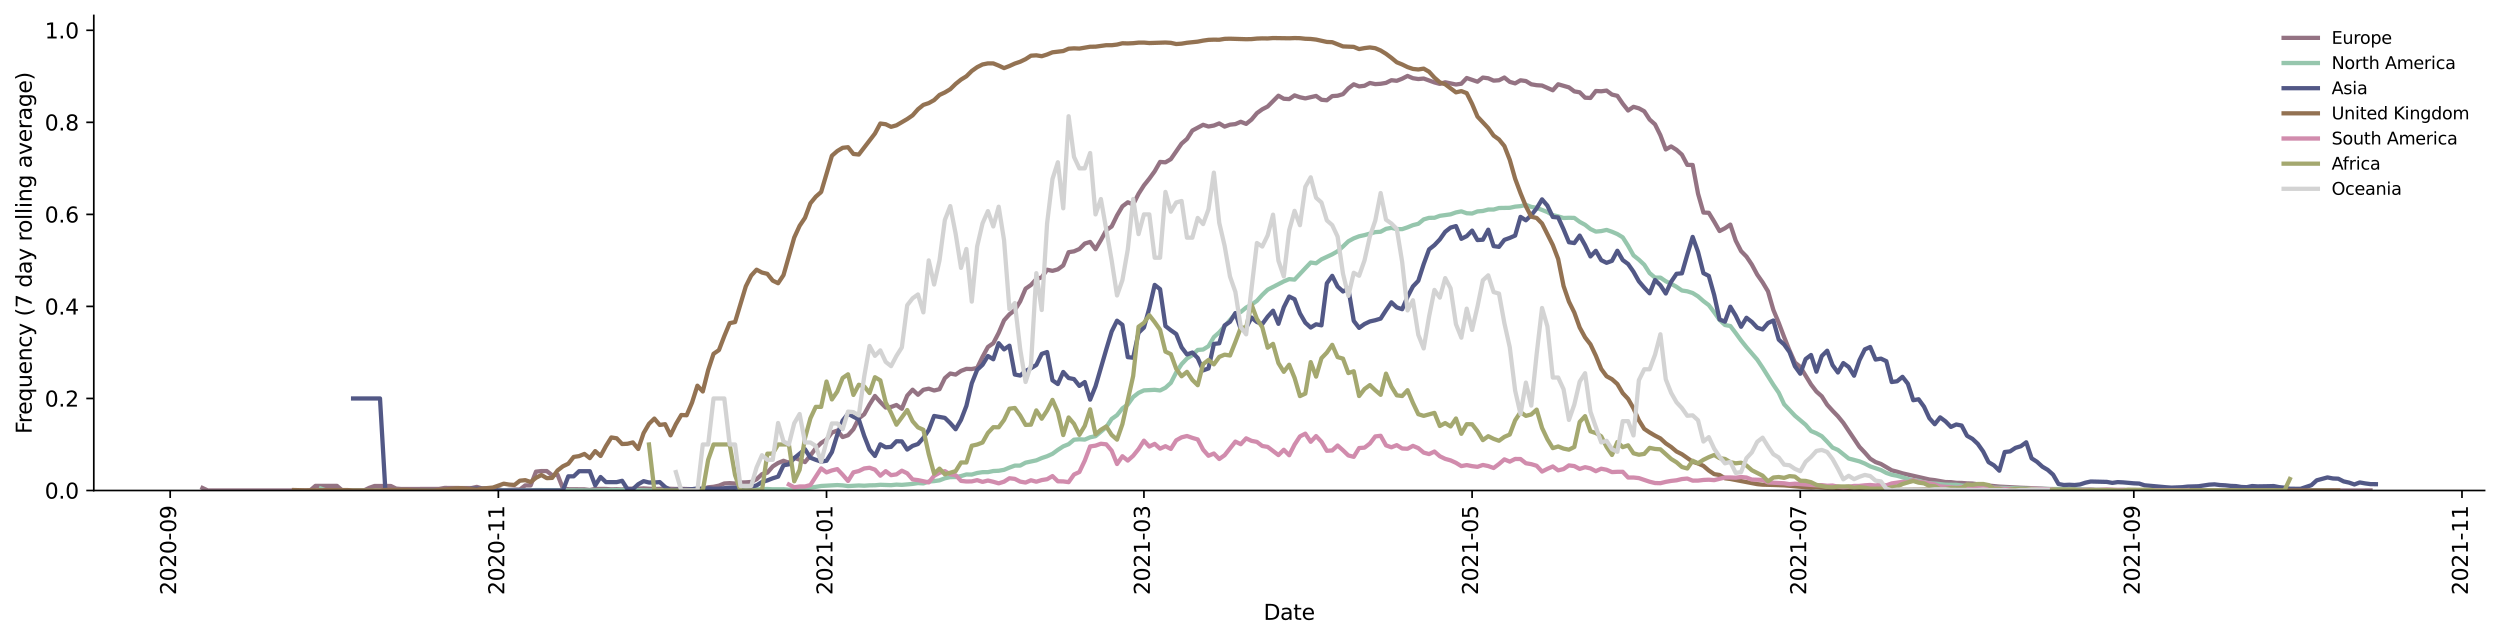 <?xml version="1.0" encoding="utf-8" standalone="no"?>
<!DOCTYPE svg PUBLIC "-//W3C//DTD SVG 1.1//EN"
  "http://www.w3.org/Graphics/SVG/1.1/DTD/svg11.dtd">
<svg height="298.621pt" version="1.1" viewBox="0 0 1166.981 298.621" width="1166.981pt" xmlns="http://www.w3.org/2000/svg" xmlns:xlink="http://www.w3.org/1999/xlink">
 <defs>
  <style type="text/css">*{stroke-linecap:butt;stroke-linejoin:round;}</style>
 </defs>
 <g id="figure_1">
  <g id="patch_1">
   <path d="M 0 298.621 
L 1166.981 298.621 
L 1166.981 0 
L 0 0 
z
" style="fill:#ffffff;"/>
  </g>
  <g id="axes_1">
   <g id="patch_2">
    <path d="M 43.781 228.96 
L 1159.781 228.96 
L 1159.781 7.2 
L 43.781 7.2 
z
" style="fill:#ffffff;"/>
   </g>
   <g id="matplotlib.axis_1">
    <g id="xtick_1">
     <g id="line2d_1">
      <defs>
       <path d="M 0 0 
L 0 3.5 
" id="m7bcd71043e" style="stroke:#000000;stroke-width:0.8;"/>
      </defs>
      <g>
       <use style="stroke:#000000;stroke-width:0.8;" x="79.441" xlink:href="#m7bcd71043e" y="228.96"/>
      </g>
     </g>
     <g id="text_1">
      <!-- 2020-09 -->
      <g transform="translate(82.2 277.743)rotate(-90)scale(0.1 -0.1)">
       <defs>
        <path d="M 1228 531 
L 3431 531 
L 3431 0 
L 469 0 
L 469 531 
Q 828 903 1448 1529 
Q 2069 2156 2228 2338 
Q 2531 2678 2651 2914 
Q 2772 3150 2772 3378 
Q 2772 3750 2511 3984 
Q 2250 4219 1831 4219 
Q 1534 4219 1204 4116 
Q 875 4013 500 3803 
L 500 4441 
Q 881 4594 1212 4672 
Q 1544 4750 1819 4750 
Q 2544 4750 2975 4387 
Q 3406 4025 3406 3419 
Q 3406 3131 3298 2873 
Q 3191 2616 2906 2266 
Q 2828 2175 2409 1742 
Q 1991 1309 1228 531 
z
" id="DejaVuSans-32" transform="scale(0.016)"/>
        <path d="M 2034 4250 
Q 1547 4250 1301 3770 
Q 1056 3291 1056 2328 
Q 1056 1369 1301 889 
Q 1547 409 2034 409 
Q 2525 409 2770 889 
Q 3016 1369 3016 2328 
Q 3016 3291 2770 3770 
Q 2525 4250 2034 4250 
z
M 2034 4750 
Q 2819 4750 3233 4129 
Q 3647 3509 3647 2328 
Q 3647 1150 3233 529 
Q 2819 -91 2034 -91 
Q 1250 -91 836 529 
Q 422 1150 422 2328 
Q 422 3509 836 4129 
Q 1250 4750 2034 4750 
z
" id="DejaVuSans-30" transform="scale(0.016)"/>
        <path d="M 313 2009 
L 1997 2009 
L 1997 1497 
L 313 1497 
L 313 2009 
z
" id="DejaVuSans-2d" transform="scale(0.016)"/>
        <path d="M 703 97 
L 703 672 
Q 941 559 1184 500 
Q 1428 441 1663 441 
Q 2288 441 2617 861 
Q 2947 1281 2994 2138 
Q 2813 1869 2534 1725 
Q 2256 1581 1919 1581 
Q 1219 1581 811 2004 
Q 403 2428 403 3163 
Q 403 3881 828 4315 
Q 1253 4750 1959 4750 
Q 2769 4750 3195 4129 
Q 3622 3509 3622 2328 
Q 3622 1225 3098 567 
Q 2575 -91 1691 -91 
Q 1453 -91 1209 -44 
Q 966 3 703 97 
z
M 1959 2075 
Q 2384 2075 2632 2365 
Q 2881 2656 2881 3163 
Q 2881 3666 2632 3958 
Q 2384 4250 1959 4250 
Q 1534 4250 1286 3958 
Q 1038 3666 1038 3163 
Q 1038 2656 1286 2365 
Q 1534 2075 1959 2075 
z
" id="DejaVuSans-39" transform="scale(0.016)"/>
       </defs>
       <use xlink:href="#DejaVuSans-32"/>
       <use x="63.623" xlink:href="#DejaVuSans-30"/>
       <use x="127.246" xlink:href="#DejaVuSans-32"/>
       <use x="190.869" xlink:href="#DejaVuSans-30"/>
       <use x="254.492" xlink:href="#DejaVuSans-2d"/>
       <use x="290.576" xlink:href="#DejaVuSans-30"/>
       <use x="354.199" xlink:href="#DejaVuSans-39"/>
      </g>
     </g>
    </g>
    <g id="xtick_2">
     <g id="line2d_2">
      <g>
       <use style="stroke:#000000;stroke-width:0.8;" x="232.627" xlink:href="#m7bcd71043e" y="228.96"/>
      </g>
     </g>
     <g id="text_2">
      <!-- 2020-11 -->
      <g transform="translate(235.387 277.743)rotate(-90)scale(0.1 -0.1)">
       <defs>
        <path d="M 794 531 
L 1825 531 
L 1825 4091 
L 703 3866 
L 703 4441 
L 1819 4666 
L 2450 4666 
L 2450 531 
L 3481 531 
L 3481 0 
L 794 0 
L 794 531 
z
" id="DejaVuSans-31" transform="scale(0.016)"/>
       </defs>
       <use xlink:href="#DejaVuSans-32"/>
       <use x="63.623" xlink:href="#DejaVuSans-30"/>
       <use x="127.246" xlink:href="#DejaVuSans-32"/>
       <use x="190.869" xlink:href="#DejaVuSans-30"/>
       <use x="254.492" xlink:href="#DejaVuSans-2d"/>
       <use x="290.576" xlink:href="#DejaVuSans-31"/>
       <use x="354.199" xlink:href="#DejaVuSans-31"/>
      </g>
     </g>
    </g>
    <g id="xtick_3">
     <g id="line2d_3">
      <g>
       <use style="stroke:#000000;stroke-width:0.8;" x="385.814" xlink:href="#m7bcd71043e" y="228.96"/>
      </g>
     </g>
     <g id="text_3">
      <!-- 2021-01 -->
      <g transform="translate(388.573 277.743)rotate(-90)scale(0.1 -0.1)">
       <use xlink:href="#DejaVuSans-32"/>
       <use x="63.623" xlink:href="#DejaVuSans-30"/>
       <use x="127.246" xlink:href="#DejaVuSans-32"/>
       <use x="190.869" xlink:href="#DejaVuSans-31"/>
       <use x="254.492" xlink:href="#DejaVuSans-2d"/>
       <use x="290.576" xlink:href="#DejaVuSans-30"/>
       <use x="354.199" xlink:href="#DejaVuSans-31"/>
      </g>
     </g>
    </g>
    <g id="xtick_4">
     <g id="line2d_4">
      <g>
       <use style="stroke:#000000;stroke-width:0.8;" x="533.977" xlink:href="#m7bcd71043e" y="228.96"/>
      </g>
     </g>
     <g id="text_4">
      <!-- 2021-03 -->
      <g transform="translate(536.737 277.743)rotate(-90)scale(0.1 -0.1)">
       <defs>
        <path d="M 2597 2516 
Q 3050 2419 3304 2112 
Q 3559 1806 3559 1356 
Q 3559 666 3084 287 
Q 2609 -91 1734 -91 
Q 1441 -91 1130 -33 
Q 819 25 488 141 
L 488 750 
Q 750 597 1062 519 
Q 1375 441 1716 441 
Q 2309 441 2620 675 
Q 2931 909 2931 1356 
Q 2931 1769 2642 2001 
Q 2353 2234 1838 2234 
L 1294 2234 
L 1294 2753 
L 1863 2753 
Q 2328 2753 2575 2939 
Q 2822 3125 2822 3475 
Q 2822 3834 2567 4026 
Q 2313 4219 1838 4219 
Q 1578 4219 1281 4162 
Q 984 4106 628 3988 
L 628 4550 
Q 988 4650 1302 4700 
Q 1616 4750 1894 4750 
Q 2613 4750 3031 4423 
Q 3450 4097 3450 3541 
Q 3450 3153 3228 2886 
Q 3006 2619 2597 2516 
z
" id="DejaVuSans-33" transform="scale(0.016)"/>
       </defs>
       <use xlink:href="#DejaVuSans-32"/>
       <use x="63.623" xlink:href="#DejaVuSans-30"/>
       <use x="127.246" xlink:href="#DejaVuSans-32"/>
       <use x="190.869" xlink:href="#DejaVuSans-31"/>
       <use x="254.492" xlink:href="#DejaVuSans-2d"/>
       <use x="290.576" xlink:href="#DejaVuSans-30"/>
       <use x="354.199" xlink:href="#DejaVuSans-33"/>
      </g>
     </g>
    </g>
    <g id="xtick_5">
     <g id="line2d_5">
      <g>
       <use style="stroke:#000000;stroke-width:0.8;" x="687.164" xlink:href="#m7bcd71043e" y="228.96"/>
      </g>
     </g>
     <g id="text_5">
      <!-- 2021-05 -->
      <g transform="translate(689.923 277.743)rotate(-90)scale(0.1 -0.1)">
       <defs>
        <path d="M 691 4666 
L 3169 4666 
L 3169 4134 
L 1269 4134 
L 1269 2991 
Q 1406 3038 1543 3061 
Q 1681 3084 1819 3084 
Q 2600 3084 3056 2656 
Q 3513 2228 3513 1497 
Q 3513 744 3044 326 
Q 2575 -91 1722 -91 
Q 1428 -91 1123 -41 
Q 819 9 494 109 
L 494 744 
Q 775 591 1075 516 
Q 1375 441 1709 441 
Q 2250 441 2565 725 
Q 2881 1009 2881 1497 
Q 2881 1984 2565 2268 
Q 2250 2553 1709 2553 
Q 1456 2553 1204 2497 
Q 953 2441 691 2322 
L 691 4666 
z
" id="DejaVuSans-35" transform="scale(0.016)"/>
       </defs>
       <use xlink:href="#DejaVuSans-32"/>
       <use x="63.623" xlink:href="#DejaVuSans-30"/>
       <use x="127.246" xlink:href="#DejaVuSans-32"/>
       <use x="190.869" xlink:href="#DejaVuSans-31"/>
       <use x="254.492" xlink:href="#DejaVuSans-2d"/>
       <use x="290.576" xlink:href="#DejaVuSans-30"/>
       <use x="354.199" xlink:href="#DejaVuSans-35"/>
      </g>
     </g>
    </g>
    <g id="xtick_6">
     <g id="line2d_6">
      <g>
       <use style="stroke:#000000;stroke-width:0.8;" x="840.35" xlink:href="#m7bcd71043e" y="228.96"/>
      </g>
     </g>
     <g id="text_6">
      <!-- 2021-07 -->
      <g transform="translate(843.109 277.743)rotate(-90)scale(0.1 -0.1)">
       <defs>
        <path d="M 525 4666 
L 3525 4666 
L 3525 4397 
L 1831 0 
L 1172 0 
L 2766 4134 
L 525 4134 
L 525 4666 
z
" id="DejaVuSans-37" transform="scale(0.016)"/>
       </defs>
       <use xlink:href="#DejaVuSans-32"/>
       <use x="63.623" xlink:href="#DejaVuSans-30"/>
       <use x="127.246" xlink:href="#DejaVuSans-32"/>
       <use x="190.869" xlink:href="#DejaVuSans-31"/>
       <use x="254.492" xlink:href="#DejaVuSans-2d"/>
       <use x="290.576" xlink:href="#DejaVuSans-30"/>
       <use x="354.199" xlink:href="#DejaVuSans-37"/>
      </g>
     </g>
    </g>
    <g id="xtick_7">
     <g id="line2d_7">
      <g>
       <use style="stroke:#000000;stroke-width:0.8;" x="996.048" xlink:href="#m7bcd71043e" y="228.96"/>
      </g>
     </g>
     <g id="text_7">
      <!-- 2021-09 -->
      <g transform="translate(998.807 277.743)rotate(-90)scale(0.1 -0.1)">
       <use xlink:href="#DejaVuSans-32"/>
       <use x="63.623" xlink:href="#DejaVuSans-30"/>
       <use x="127.246" xlink:href="#DejaVuSans-32"/>
       <use x="190.869" xlink:href="#DejaVuSans-31"/>
       <use x="254.492" xlink:href="#DejaVuSans-2d"/>
       <use x="290.576" xlink:href="#DejaVuSans-30"/>
       <use x="354.199" xlink:href="#DejaVuSans-39"/>
      </g>
     </g>
    </g>
    <g id="xtick_8">
     <g id="line2d_8">
      <g>
       <use style="stroke:#000000;stroke-width:0.8;" x="1149.234" xlink:href="#m7bcd71043e" y="228.96"/>
      </g>
     </g>
     <g id="text_8">
      <!-- 2021-11 -->
      <g transform="translate(1151.993 277.743)rotate(-90)scale(0.1 -0.1)">
       <use xlink:href="#DejaVuSans-32"/>
       <use x="63.623" xlink:href="#DejaVuSans-30"/>
       <use x="127.246" xlink:href="#DejaVuSans-32"/>
       <use x="190.869" xlink:href="#DejaVuSans-31"/>
       <use x="254.492" xlink:href="#DejaVuSans-2d"/>
       <use x="290.576" xlink:href="#DejaVuSans-31"/>
       <use x="354.199" xlink:href="#DejaVuSans-31"/>
      </g>
     </g>
    </g>
    <g id="text_9">
     <!-- Date -->
     <g transform="translate(589.83 289.341)scale(0.1 -0.1)">
      <defs>
       <path d="M 1259 4147 
L 1259 519 
L 2022 519 
Q 2988 519 3436 956 
Q 3884 1394 3884 2338 
Q 3884 3275 3436 3711 
Q 2988 4147 2022 4147 
L 1259 4147 
z
M 628 4666 
L 1925 4666 
Q 3281 4666 3915 4102 
Q 4550 3538 4550 2338 
Q 4550 1131 3912 565 
Q 3275 0 1925 0 
L 628 0 
L 628 4666 
z
" id="DejaVuSans-44" transform="scale(0.016)"/>
       <path d="M 2194 1759 
Q 1497 1759 1228 1600 
Q 959 1441 959 1056 
Q 959 750 1161 570 
Q 1363 391 1709 391 
Q 2188 391 2477 730 
Q 2766 1069 2766 1631 
L 2766 1759 
L 2194 1759 
z
M 3341 1997 
L 3341 0 
L 2766 0 
L 2766 531 
Q 2569 213 2275 61 
Q 1981 -91 1556 -91 
Q 1019 -91 701 211 
Q 384 513 384 1019 
Q 384 1609 779 1909 
Q 1175 2209 1959 2209 
L 2766 2209 
L 2766 2266 
Q 2766 2663 2505 2880 
Q 2244 3097 1772 3097 
Q 1472 3097 1187 3025 
Q 903 2953 641 2809 
L 641 3341 
Q 956 3463 1253 3523 
Q 1550 3584 1831 3584 
Q 2591 3584 2966 3190 
Q 3341 2797 3341 1997 
z
" id="DejaVuSans-61" transform="scale(0.016)"/>
       <path d="M 1172 4494 
L 1172 3500 
L 2356 3500 
L 2356 3053 
L 1172 3053 
L 1172 1153 
Q 1172 725 1289 603 
Q 1406 481 1766 481 
L 2356 481 
L 2356 0 
L 1766 0 
Q 1100 0 847 248 
Q 594 497 594 1153 
L 594 3053 
L 172 3053 
L 172 3500 
L 594 3500 
L 594 4494 
L 1172 4494 
z
" id="DejaVuSans-74" transform="scale(0.016)"/>
       <path d="M 3597 1894 
L 3597 1613 
L 953 1613 
Q 991 1019 1311 708 
Q 1631 397 2203 397 
Q 2534 397 2845 478 
Q 3156 559 3463 722 
L 3463 178 
Q 3153 47 2828 -22 
Q 2503 -91 2169 -91 
Q 1331 -91 842 396 
Q 353 884 353 1716 
Q 353 2575 817 3079 
Q 1281 3584 2069 3584 
Q 2775 3584 3186 3129 
Q 3597 2675 3597 1894 
z
M 3022 2063 
Q 3016 2534 2758 2815 
Q 2500 3097 2075 3097 
Q 1594 3097 1305 2825 
Q 1016 2553 972 2059 
L 3022 2063 
z
" id="DejaVuSans-65" transform="scale(0.016)"/>
      </defs>
      <use xlink:href="#DejaVuSans-44"/>
      <use x="77.002" xlink:href="#DejaVuSans-61"/>
      <use x="138.281" xlink:href="#DejaVuSans-74"/>
      <use x="177.49" xlink:href="#DejaVuSans-65"/>
     </g>
    </g>
   </g>
   <g id="matplotlib.axis_2">
    <g id="ytick_1">
     <g id="line2d_9">
      <defs>
       <path d="M 0 0 
L -3.5 0 
" id="m2f872ba55f" style="stroke:#000000;stroke-width:0.8;"/>
      </defs>
      <g>
       <use style="stroke:#000000;stroke-width:0.8;" x="43.781" xlink:href="#m2f872ba55f" y="228.96"/>
      </g>
     </g>
     <g id="text_10">
      <!-- 0.0 -->
      <g transform="translate(20.878 232.759)scale(0.1 -0.1)">
       <defs>
        <path d="M 684 794 
L 1344 794 
L 1344 0 
L 684 0 
L 684 794 
z
" id="DejaVuSans-2e" transform="scale(0.016)"/>
       </defs>
       <use xlink:href="#DejaVuSans-30"/>
       <use x="63.623" xlink:href="#DejaVuSans-2e"/>
       <use x="95.41" xlink:href="#DejaVuSans-30"/>
      </g>
     </g>
    </g>
    <g id="ytick_2">
     <g id="line2d_10">
      <g>
       <use style="stroke:#000000;stroke-width:0.8;" x="43.781" xlink:href="#m2f872ba55f" y="185.998"/>
      </g>
     </g>
     <g id="text_11">
      <!-- 0.2 -->
      <g transform="translate(20.878 189.797)scale(0.1 -0.1)">
       <use xlink:href="#DejaVuSans-30"/>
       <use x="63.623" xlink:href="#DejaVuSans-2e"/>
       <use x="95.41" xlink:href="#DejaVuSans-32"/>
      </g>
     </g>
    </g>
    <g id="ytick_3">
     <g id="line2d_11">
      <g>
       <use style="stroke:#000000;stroke-width:0.8;" x="43.781" xlink:href="#m2f872ba55f" y="143.035"/>
      </g>
     </g>
     <g id="text_12">
      <!-- 0.4 -->
      <g transform="translate(20.878 146.834)scale(0.1 -0.1)">
       <defs>
        <path d="M 2419 4116 
L 825 1625 
L 2419 1625 
L 2419 4116 
z
M 2253 4666 
L 3047 4666 
L 3047 1625 
L 3713 1625 
L 3713 1100 
L 3047 1100 
L 3047 0 
L 2419 0 
L 2419 1100 
L 313 1100 
L 313 1709 
L 2253 4666 
z
" id="DejaVuSans-34" transform="scale(0.016)"/>
       </defs>
       <use xlink:href="#DejaVuSans-30"/>
       <use x="63.623" xlink:href="#DejaVuSans-2e"/>
       <use x="95.41" xlink:href="#DejaVuSans-34"/>
      </g>
     </g>
    </g>
    <g id="ytick_4">
     <g id="line2d_12">
      <g>
       <use style="stroke:#000000;stroke-width:0.8;" x="43.781" xlink:href="#m2f872ba55f" y="100.073"/>
      </g>
     </g>
     <g id="text_13">
      <!-- 0.6 -->
      <g transform="translate(20.878 103.872)scale(0.1 -0.1)">
       <defs>
        <path d="M 2113 2584 
Q 1688 2584 1439 2293 
Q 1191 2003 1191 1497 
Q 1191 994 1439 701 
Q 1688 409 2113 409 
Q 2538 409 2786 701 
Q 3034 994 3034 1497 
Q 3034 2003 2786 2293 
Q 2538 2584 2113 2584 
z
M 3366 4563 
L 3366 3988 
Q 3128 4100 2886 4159 
Q 2644 4219 2406 4219 
Q 1781 4219 1451 3797 
Q 1122 3375 1075 2522 
Q 1259 2794 1537 2939 
Q 1816 3084 2150 3084 
Q 2853 3084 3261 2657 
Q 3669 2231 3669 1497 
Q 3669 778 3244 343 
Q 2819 -91 2113 -91 
Q 1303 -91 875 529 
Q 447 1150 447 2328 
Q 447 3434 972 4092 
Q 1497 4750 2381 4750 
Q 2619 4750 2861 4703 
Q 3103 4656 3366 4563 
z
" id="DejaVuSans-36" transform="scale(0.016)"/>
       </defs>
       <use xlink:href="#DejaVuSans-30"/>
       <use x="63.623" xlink:href="#DejaVuSans-2e"/>
       <use x="95.41" xlink:href="#DejaVuSans-36"/>
      </g>
     </g>
    </g>
    <g id="ytick_5">
     <g id="line2d_13">
      <g>
       <use style="stroke:#000000;stroke-width:0.8;" x="43.781" xlink:href="#m2f872ba55f" y="57.11"/>
      </g>
     </g>
     <g id="text_14">
      <!-- 0.8 -->
      <g transform="translate(20.878 60.91)scale(0.1 -0.1)">
       <defs>
        <path d="M 2034 2216 
Q 1584 2216 1326 1975 
Q 1069 1734 1069 1313 
Q 1069 891 1326 650 
Q 1584 409 2034 409 
Q 2484 409 2743 651 
Q 3003 894 3003 1313 
Q 3003 1734 2745 1975 
Q 2488 2216 2034 2216 
z
M 1403 2484 
Q 997 2584 770 2862 
Q 544 3141 544 3541 
Q 544 4100 942 4425 
Q 1341 4750 2034 4750 
Q 2731 4750 3128 4425 
Q 3525 4100 3525 3541 
Q 3525 3141 3298 2862 
Q 3072 2584 2669 2484 
Q 3125 2378 3379 2068 
Q 3634 1759 3634 1313 
Q 3634 634 3220 271 
Q 2806 -91 2034 -91 
Q 1263 -91 848 271 
Q 434 634 434 1313 
Q 434 1759 690 2068 
Q 947 2378 1403 2484 
z
M 1172 3481 
Q 1172 3119 1398 2916 
Q 1625 2713 2034 2713 
Q 2441 2713 2670 2916 
Q 2900 3119 2900 3481 
Q 2900 3844 2670 4047 
Q 2441 4250 2034 4250 
Q 1625 4250 1398 4047 
Q 1172 3844 1172 3481 
z
" id="DejaVuSans-38" transform="scale(0.016)"/>
       </defs>
       <use xlink:href="#DejaVuSans-30"/>
       <use x="63.623" xlink:href="#DejaVuSans-2e"/>
       <use x="95.41" xlink:href="#DejaVuSans-38"/>
      </g>
     </g>
    </g>
    <g id="ytick_6">
     <g id="line2d_14">
      <g>
       <use style="stroke:#000000;stroke-width:0.8;" x="43.781" xlink:href="#m2f872ba55f" y="14.148"/>
      </g>
     </g>
     <g id="text_15">
      <!-- 1.0 -->
      <g transform="translate(20.878 17.947)scale(0.1 -0.1)">
       <use xlink:href="#DejaVuSans-31"/>
       <use x="63.623" xlink:href="#DejaVuSans-2e"/>
       <use x="95.41" xlink:href="#DejaVuSans-30"/>
      </g>
     </g>
    </g>
    <g id="text_16">
     <!-- Frequency (7 day rolling average) -->
     <g transform="translate(14.798 202.529)rotate(-90)scale(0.1 -0.1)">
      <defs>
       <path d="M 628 4666 
L 3309 4666 
L 3309 4134 
L 1259 4134 
L 1259 2759 
L 3109 2759 
L 3109 2228 
L 1259 2228 
L 1259 0 
L 628 0 
L 628 4666 
z
" id="DejaVuSans-46" transform="scale(0.016)"/>
       <path d="M 2631 2963 
Q 2534 3019 2420 3045 
Q 2306 3072 2169 3072 
Q 1681 3072 1420 2755 
Q 1159 2438 1159 1844 
L 1159 0 
L 581 0 
L 581 3500 
L 1159 3500 
L 1159 2956 
Q 1341 3275 1631 3429 
Q 1922 3584 2338 3584 
Q 2397 3584 2469 3576 
Q 2541 3569 2628 3553 
L 2631 2963 
z
" id="DejaVuSans-72" transform="scale(0.016)"/>
       <path d="M 947 1747 
Q 947 1113 1208 752 
Q 1469 391 1925 391 
Q 2381 391 2643 752 
Q 2906 1113 2906 1747 
Q 2906 2381 2643 2742 
Q 2381 3103 1925 3103 
Q 1469 3103 1208 2742 
Q 947 2381 947 1747 
z
M 2906 525 
Q 2725 213 2448 61 
Q 2172 -91 1784 -91 
Q 1150 -91 751 415 
Q 353 922 353 1747 
Q 353 2572 751 3078 
Q 1150 3584 1784 3584 
Q 2172 3584 2448 3432 
Q 2725 3281 2906 2969 
L 2906 3500 
L 3481 3500 
L 3481 -1331 
L 2906 -1331 
L 2906 525 
z
" id="DejaVuSans-71" transform="scale(0.016)"/>
       <path d="M 544 1381 
L 544 3500 
L 1119 3500 
L 1119 1403 
Q 1119 906 1312 657 
Q 1506 409 1894 409 
Q 2359 409 2629 706 
Q 2900 1003 2900 1516 
L 2900 3500 
L 3475 3500 
L 3475 0 
L 2900 0 
L 2900 538 
Q 2691 219 2414 64 
Q 2138 -91 1772 -91 
Q 1169 -91 856 284 
Q 544 659 544 1381 
z
M 1991 3584 
L 1991 3584 
z
" id="DejaVuSans-75" transform="scale(0.016)"/>
       <path d="M 3513 2113 
L 3513 0 
L 2938 0 
L 2938 2094 
Q 2938 2591 2744 2837 
Q 2550 3084 2163 3084 
Q 1697 3084 1428 2787 
Q 1159 2491 1159 1978 
L 1159 0 
L 581 0 
L 581 3500 
L 1159 3500 
L 1159 2956 
Q 1366 3272 1645 3428 
Q 1925 3584 2291 3584 
Q 2894 3584 3203 3211 
Q 3513 2838 3513 2113 
z
" id="DejaVuSans-6e" transform="scale(0.016)"/>
       <path d="M 3122 3366 
L 3122 2828 
Q 2878 2963 2633 3030 
Q 2388 3097 2138 3097 
Q 1578 3097 1268 2742 
Q 959 2388 959 1747 
Q 959 1106 1268 751 
Q 1578 397 2138 397 
Q 2388 397 2633 464 
Q 2878 531 3122 666 
L 3122 134 
Q 2881 22 2623 -34 
Q 2366 -91 2075 -91 
Q 1284 -91 818 406 
Q 353 903 353 1747 
Q 353 2603 823 3093 
Q 1294 3584 2113 3584 
Q 2378 3584 2631 3529 
Q 2884 3475 3122 3366 
z
" id="DejaVuSans-63" transform="scale(0.016)"/>
       <path d="M 2059 -325 
Q 1816 -950 1584 -1140 
Q 1353 -1331 966 -1331 
L 506 -1331 
L 506 -850 
L 844 -850 
Q 1081 -850 1212 -737 
Q 1344 -625 1503 -206 
L 1606 56 
L 191 3500 
L 800 3500 
L 1894 763 
L 2988 3500 
L 3597 3500 
L 2059 -325 
z
" id="DejaVuSans-79" transform="scale(0.016)"/>
       <path id="DejaVuSans-20" transform="scale(0.016)"/>
       <path d="M 1984 4856 
Q 1566 4138 1362 3434 
Q 1159 2731 1159 2009 
Q 1159 1288 1364 580 
Q 1569 -128 1984 -844 
L 1484 -844 
Q 1016 -109 783 600 
Q 550 1309 550 2009 
Q 550 2706 781 3412 
Q 1013 4119 1484 4856 
L 1984 4856 
z
" id="DejaVuSans-28" transform="scale(0.016)"/>
       <path d="M 2906 2969 
L 2906 4863 
L 3481 4863 
L 3481 0 
L 2906 0 
L 2906 525 
Q 2725 213 2448 61 
Q 2172 -91 1784 -91 
Q 1150 -91 751 415 
Q 353 922 353 1747 
Q 353 2572 751 3078 
Q 1150 3584 1784 3584 
Q 2172 3584 2448 3432 
Q 2725 3281 2906 2969 
z
M 947 1747 
Q 947 1113 1208 752 
Q 1469 391 1925 391 
Q 2381 391 2643 752 
Q 2906 1113 2906 1747 
Q 2906 2381 2643 2742 
Q 2381 3103 1925 3103 
Q 1469 3103 1208 2742 
Q 947 2381 947 1747 
z
" id="DejaVuSans-64" transform="scale(0.016)"/>
       <path d="M 1959 3097 
Q 1497 3097 1228 2736 
Q 959 2375 959 1747 
Q 959 1119 1226 758 
Q 1494 397 1959 397 
Q 2419 397 2687 759 
Q 2956 1122 2956 1747 
Q 2956 2369 2687 2733 
Q 2419 3097 1959 3097 
z
M 1959 3584 
Q 2709 3584 3137 3096 
Q 3566 2609 3566 1747 
Q 3566 888 3137 398 
Q 2709 -91 1959 -91 
Q 1206 -91 779 398 
Q 353 888 353 1747 
Q 353 2609 779 3096 
Q 1206 3584 1959 3584 
z
" id="DejaVuSans-6f" transform="scale(0.016)"/>
       <path d="M 603 4863 
L 1178 4863 
L 1178 0 
L 603 0 
L 603 4863 
z
" id="DejaVuSans-6c" transform="scale(0.016)"/>
       <path d="M 603 3500 
L 1178 3500 
L 1178 0 
L 603 0 
L 603 3500 
z
M 603 4863 
L 1178 4863 
L 1178 4134 
L 603 4134 
L 603 4863 
z
" id="DejaVuSans-69" transform="scale(0.016)"/>
       <path d="M 2906 1791 
Q 2906 2416 2648 2759 
Q 2391 3103 1925 3103 
Q 1463 3103 1205 2759 
Q 947 2416 947 1791 
Q 947 1169 1205 825 
Q 1463 481 1925 481 
Q 2391 481 2648 825 
Q 2906 1169 2906 1791 
z
M 3481 434 
Q 3481 -459 3084 -895 
Q 2688 -1331 1869 -1331 
Q 1566 -1331 1297 -1286 
Q 1028 -1241 775 -1147 
L 775 -588 
Q 1028 -725 1275 -790 
Q 1522 -856 1778 -856 
Q 2344 -856 2625 -561 
Q 2906 -266 2906 331 
L 2906 616 
Q 2728 306 2450 153 
Q 2172 0 1784 0 
Q 1141 0 747 490 
Q 353 981 353 1791 
Q 353 2603 747 3093 
Q 1141 3584 1784 3584 
Q 2172 3584 2450 3431 
Q 2728 3278 2906 2969 
L 2906 3500 
L 3481 3500 
L 3481 434 
z
" id="DejaVuSans-67" transform="scale(0.016)"/>
       <path d="M 191 3500 
L 800 3500 
L 1894 563 
L 2988 3500 
L 3597 3500 
L 2284 0 
L 1503 0 
L 191 3500 
z
" id="DejaVuSans-76" transform="scale(0.016)"/>
       <path d="M 513 4856 
L 1013 4856 
Q 1481 4119 1714 3412 
Q 1947 2706 1947 2009 
Q 1947 1309 1714 600 
Q 1481 -109 1013 -844 
L 513 -844 
Q 928 -128 1133 580 
Q 1338 1288 1338 2009 
Q 1338 2731 1133 3434 
Q 928 4138 513 4856 
z
" id="DejaVuSans-29" transform="scale(0.016)"/>
      </defs>
      <use xlink:href="#DejaVuSans-46"/>
      <use x="50.27" xlink:href="#DejaVuSans-72"/>
      <use x="89.133" xlink:href="#DejaVuSans-65"/>
      <use x="150.656" xlink:href="#DejaVuSans-71"/>
      <use x="214.133" xlink:href="#DejaVuSans-75"/>
      <use x="277.512" xlink:href="#DejaVuSans-65"/>
      <use x="339.035" xlink:href="#DejaVuSans-6e"/>
      <use x="402.414" xlink:href="#DejaVuSans-63"/>
      <use x="457.395" xlink:href="#DejaVuSans-79"/>
      <use x="516.574" xlink:href="#DejaVuSans-20"/>
      <use x="548.361" xlink:href="#DejaVuSans-28"/>
      <use x="587.375" xlink:href="#DejaVuSans-37"/>
      <use x="650.998" xlink:href="#DejaVuSans-20"/>
      <use x="682.785" xlink:href="#DejaVuSans-64"/>
      <use x="746.262" xlink:href="#DejaVuSans-61"/>
      <use x="807.541" xlink:href="#DejaVuSans-79"/>
      <use x="866.721" xlink:href="#DejaVuSans-20"/>
      <use x="898.508" xlink:href="#DejaVuSans-72"/>
      <use x="937.371" xlink:href="#DejaVuSans-6f"/>
      <use x="998.553" xlink:href="#DejaVuSans-6c"/>
      <use x="1026.336" xlink:href="#DejaVuSans-6c"/>
      <use x="1054.119" xlink:href="#DejaVuSans-69"/>
      <use x="1081.902" xlink:href="#DejaVuSans-6e"/>
      <use x="1145.281" xlink:href="#DejaVuSans-67"/>
      <use x="1208.758" xlink:href="#DejaVuSans-20"/>
      <use x="1240.545" xlink:href="#DejaVuSans-61"/>
      <use x="1301.824" xlink:href="#DejaVuSans-76"/>
      <use x="1361.004" xlink:href="#DejaVuSans-65"/>
      <use x="1422.527" xlink:href="#DejaVuSans-72"/>
      <use x="1463.641" xlink:href="#DejaVuSans-61"/>
      <use x="1524.92" xlink:href="#DejaVuSans-67"/>
      <use x="1588.396" xlink:href="#DejaVuSans-65"/>
      <use x="1649.92" xlink:href="#DejaVuSans-29"/>
     </g>
    </g>
   </g>
   <g id="line2d_15">
    <path clip-path="url(#p317f3a4c66)" d="M 94.509 227.783 
L 97.02 228.96 
L 144.734 228.96 
L 147.245 226.812 
L 157.29 226.812 
L 159.801 228.96 
L 169.846 228.96 
L 172.357 227.733 
L 174.869 226.856 
L 182.402 226.856 
L 184.914 228.083 
L 187.425 228.278 
L 205.004 228.219 
L 207.515 227.776 
L 220.071 227.844 
L 222.582 227.278 
L 225.094 228.045 
L 230.116 228.045 
L 232.627 228.395 
L 235.139 228.96 
L 237.65 228.671 
L 240.161 228.528 
L 242.672 228.528 
L 245.184 226.576 
L 247.695 226.576 
L 250.206 220.152 
L 252.717 219.889 
L 255.229 219.889 
L 257.74 221.842 
L 260.251 221.558 
L 262.762 227.965 
L 265.274 228.37 
L 272.807 228.427 
L 275.319 228.732 
L 277.83 228.212 
L 282.852 228.253 
L 285.364 228.439 
L 287.875 228.369 
L 290.386 228.5 
L 292.897 228.124 
L 297.92 228.124 
L 300.431 227.99 
L 305.454 228.298 
L 307.965 228.202 
L 310.476 227.964 
L 312.987 228.168 
L 315.499 228.254 
L 318.01 228.198 
L 323.032 228.35 
L 328.055 228.238 
L 330.566 227.468 
L 333.077 227.235 
L 335.589 226.702 
L 338.1 225.686 
L 340.611 225.53 
L 343.122 225.71 
L 345.634 225.243 
L 348.145 225.163 
L 350.656 224.969 
L 353.167 223.711 
L 355.679 221.341 
L 358.19 220.637 
L 360.701 217.727 
L 363.212 216.123 
L 365.724 215.087 
L 368.235 216.022 
L 370.746 213.74 
L 373.257 214.574 
L 375.769 215.693 
L 378.28 212.606 
L 380.791 209.245 
L 383.302 206.764 
L 385.814 205.211 
L 388.325 201.923 
L 390.836 200.998 
L 393.347 204.009 
L 395.859 203.149 
L 398.37 200.347 
L 400.881 195.296 
L 403.392 193.385 
L 405.904 188.799 
L 408.415 184.833 
L 410.926 187.68 
L 413.437 190.239 
L 415.949 189.973 
L 418.46 189.057 
L 420.971 190.8 
L 423.482 184.676 
L 425.994 181.915 
L 428.505 184.269 
L 431.016 181.95 
L 433.527 181.428 
L 436.039 182.283 
L 438.55 181.671 
L 441.061 176.518 
L 443.572 174.354 
L 446.084 174.852 
L 448.595 173.134 
L 451.106 172.187 
L 453.617 172.264 
L 456.129 171.767 
L 458.64 166.579 
L 461.151 161.959 
L 463.662 160.209 
L 466.174 155.386 
L 468.685 149.527 
L 471.196 146.725 
L 473.707 144.746 
L 476.219 140.677 
L 478.73 134.758 
L 481.241 133.009 
L 483.752 130.289 
L 486.264 129.481 
L 488.775 125.904 
L 491.286 126.432 
L 493.797 125.738 
L 496.309 123.898 
L 498.82 117.731 
L 501.331 117.321 
L 503.842 116.236 
L 506.354 113.687 
L 508.865 112.933 
L 511.376 116.319 
L 513.887 112.086 
L 516.399 107.435 
L 518.91 105.72 
L 521.421 100.572 
L 523.932 96.311 
L 526.444 94.43 
L 528.955 95.436 
L 531.466 90.469 
L 533.977 86.539 
L 536.489 83.407 
L 539 79.939 
L 541.511 75.585 
L 544.022 75.771 
L 546.534 74.292 
L 551.556 67.032 
L 554.067 64.86 
L 556.579 60.933 
L 561.601 58.263 
L 564.112 59.055 
L 566.624 58.607 
L 569.135 57.607 
L 571.646 59.097 
L 574.157 58.196 
L 576.669 57.927 
L 579.18 56.849 
L 581.691 57.83 
L 584.202 55.816 
L 586.714 52.811 
L 589.225 51.011 
L 591.736 49.726 
L 596.759 44.673 
L 599.27 46.104 
L 601.781 46.254 
L 604.293 44.53 
L 606.804 45.408 
L 609.315 45.933 
L 614.338 44.783 
L 616.849 46.569 
L 619.36 46.801 
L 621.871 44.859 
L 624.383 44.688 
L 626.894 43.94 
L 629.405 41.237 
L 631.916 39.361 
L 634.428 40.334 
L 636.939 40.042 
L 639.45 38.731 
L 641.961 39.268 
L 644.473 39.11 
L 646.984 38.685 
L 649.495 37.439 
L 652.006 37.717 
L 654.518 36.734 
L 657.029 35.452 
L 659.54 36.508 
L 662.051 36.897 
L 664.563 36.662 
L 669.585 38.468 
L 672.096 39.161 
L 674.608 38.408 
L 679.63 39.446 
L 682.141 39.076 
L 684.653 36.419 
L 689.675 38.136 
L 692.186 36.213 
L 694.698 36.541 
L 697.209 37.64 
L 699.72 37.463 
L 702.231 36.19 
L 704.743 38.217 
L 707.254 38.926 
L 709.765 37.481 
L 712.276 37.834 
L 714.788 39.347 
L 717.299 39.773 
L 719.81 39.93 
L 724.833 42.131 
L 727.344 39.342 
L 732.366 40.788 
L 734.878 42.659 
L 737.389 43.087 
L 739.9 45.599 
L 742.411 45.732 
L 744.923 42.48 
L 747.434 42.617 
L 749.945 42.281 
L 752.456 44.148 
L 754.968 44.74 
L 757.479 48.406 
L 759.99 51.584 
L 762.501 49.864 
L 765.013 50.557 
L 767.524 51.938 
L 770.035 55.801 
L 772.546 58.051 
L 775.058 63.119 
L 777.569 69.761 
L 780.08 68.361 
L 782.591 69.94 
L 785.103 72.205 
L 787.614 76.958 
L 790.125 77.012 
L 792.636 90.422 
L 795.148 99.217 
L 797.659 99.334 
L 800.17 103.465 
L 802.681 107.843 
L 805.193 106.551 
L 807.704 104.844 
L 810.215 112.315 
L 812.726 117.209 
L 815.238 119.771 
L 817.749 123.522 
L 820.26 128.194 
L 822.771 131.791 
L 825.283 135.988 
L 827.794 144.675 
L 830.305 150.704 
L 832.816 157.337 
L 835.328 163.608 
L 837.839 169.217 
L 840.35 171.243 
L 845.373 179.477 
L 847.884 182.775 
L 850.395 184.993 
L 852.906 188.945 
L 855.418 191.721 
L 857.929 194.316 
L 860.44 197.384 
L 867.974 208.604 
L 870.485 211.264 
L 872.996 214.112 
L 875.508 215.69 
L 878.019 216.583 
L 883.041 219.544 
L 885.553 220.191 
L 888.064 220.956 
L 900.62 223.834 
L 903.131 224.13 
L 908.154 225.03 
L 910.665 225.059 
L 913.176 225.382 
L 915.688 225.435 
L 918.199 225.638 
L 920.71 225.71 
L 925.733 226.404 
L 933.266 227.146 
L 943.311 227.677 
L 948.334 227.871 
L 958.379 228.427 
L 975.958 228.558 
L 978.469 228.707 
L 988.514 228.695 
L 1001.07 228.771 
L 1013.626 228.899 
L 1021.16 228.808 
L 1046.273 228.96 
L 1076.408 228.921 
L 1101.52 228.946 
L 1106.543 228.922 
L 1106.543 228.922 
" style="fill:none;stroke:#947383;stroke-linecap:square;stroke-width:2;"/>
   </g>
   <g id="line2d_16">
    <path clip-path="url(#p317f3a4c66)" d="M 149.756 228.026 
L 152.267 228.96 
L 212.537 228.96 
L 215.049 228.713 
L 225.094 228.649 
L 227.605 228.896 
L 247.695 228.899 
L 250.206 228.754 
L 275.319 228.96 
L 292.897 228.707 
L 297.92 228.81 
L 305.454 228.96 
L 318.01 228.934 
L 325.544 228.925 
L 335.589 228.932 
L 340.611 228.757 
L 353.167 228.452 
L 358.19 228.254 
L 360.701 228.403 
L 365.724 228.372 
L 368.235 228.596 
L 370.746 228.227 
L 378.28 227.66 
L 383.302 226.846 
L 390.836 226.427 
L 393.347 226.573 
L 395.859 226.907 
L 400.881 226.61 
L 403.392 226.731 
L 405.904 226.551 
L 408.415 226.521 
L 410.926 226.298 
L 415.949 226.472 
L 418.46 226.214 
L 420.971 226.345 
L 425.994 225.884 
L 428.505 225.499 
L 431.016 225.658 
L 433.527 224.791 
L 436.039 224.575 
L 438.55 224.227 
L 441.061 223.26 
L 443.572 222.713 
L 446.084 222.686 
L 448.595 222.222 
L 451.106 221.478 
L 453.617 221.528 
L 456.129 220.787 
L 458.64 220.405 
L 461.151 220.387 
L 463.662 219.871 
L 466.174 219.749 
L 468.685 219.31 
L 471.196 218.258 
L 473.707 217.354 
L 476.219 217.321 
L 478.73 215.967 
L 483.752 214.888 
L 486.264 213.812 
L 488.775 212.969 
L 491.286 211.836 
L 493.797 210.001 
L 496.309 208.364 
L 498.82 207.349 
L 501.331 205.25 
L 503.842 205.046 
L 506.354 205.202 
L 508.865 204.127 
L 511.376 203.6 
L 516.399 199.389 
L 518.91 195.561 
L 521.421 193.789 
L 523.932 190.621 
L 526.444 188.838 
L 528.955 185.328 
L 531.466 183.379 
L 533.977 182.232 
L 539 181.964 
L 541.511 182.267 
L 544.022 180.998 
L 546.534 178.728 
L 549.045 173.83 
L 551.556 169.988 
L 554.067 167.343 
L 556.579 165.774 
L 559.09 163.353 
L 561.601 163.151 
L 564.112 161.601 
L 566.624 157.359 
L 569.135 155.146 
L 574.157 149.389 
L 576.669 146.485 
L 579.18 145.62 
L 581.691 143.558 
L 584.202 142.173 
L 586.714 140.426 
L 589.225 137.642 
L 591.736 135.235 
L 599.27 131.343 
L 601.781 130.289 
L 604.293 130.525 
L 609.315 125.177 
L 611.826 122.547 
L 614.338 122.898 
L 616.849 121.063 
L 621.871 118.717 
L 624.383 117.27 
L 626.894 115.055 
L 629.405 112.635 
L 631.916 111.265 
L 634.428 110.297 
L 636.939 109.75 
L 641.961 108.355 
L 644.473 108.176 
L 646.984 106.818 
L 649.495 106.355 
L 652.006 106.931 
L 654.518 106.965 
L 657.029 106.12 
L 659.54 105.098 
L 662.051 104.469 
L 664.563 102.429 
L 667.074 101.693 
L 669.585 101.668 
L 672.096 100.75 
L 677.119 100.049 
L 679.63 99.157 
L 682.141 98.663 
L 684.653 99.545 
L 687.164 99.666 
L 689.675 98.687 
L 692.186 98.486 
L 694.698 97.815 
L 697.209 97.821 
L 699.72 97.092 
L 704.743 97.009 
L 707.254 96.458 
L 709.765 96.216 
L 712.276 95.65 
L 714.788 96.572 
L 717.299 97.004 
L 722.321 98.994 
L 724.833 100.415 
L 727.344 101.012 
L 729.855 101.759 
L 732.366 101.655 
L 734.878 101.715 
L 737.389 103.572 
L 739.9 104.933 
L 742.411 106.916 
L 744.923 108.107 
L 747.434 107.876 
L 749.945 107.319 
L 752.456 108.184 
L 754.968 109.256 
L 757.479 110.786 
L 759.99 114.74 
L 762.501 119.215 
L 765.013 121.215 
L 767.524 123.586 
L 770.035 127.483 
L 772.546 129.603 
L 775.058 129.582 
L 777.569 131.291 
L 780.08 132.481 
L 782.591 133.896 
L 785.103 135.601 
L 787.614 135.982 
L 790.125 136.783 
L 792.636 138.348 
L 795.148 140.555 
L 797.659 142.445 
L 800.17 145.78 
L 802.681 149.327 
L 805.193 151.715 
L 807.704 152.188 
L 810.215 155.462 
L 812.726 158.924 
L 815.238 162.055 
L 820.26 167.881 
L 822.771 171.631 
L 827.794 179.636 
L 830.305 183.324 
L 832.816 188.71 
L 837.839 194.045 
L 842.861 198.291 
L 845.373 201.195 
L 847.884 202.257 
L 850.395 203.62 
L 852.906 206.191 
L 855.418 208.932 
L 857.929 210.022 
L 862.951 214.034 
L 867.974 215.359 
L 870.485 216.388 
L 872.996 217.701 
L 878.019 219.418 
L 880.53 220.756 
L 883.041 221.612 
L 885.553 222.09 
L 888.064 222.782 
L 890.575 223.63 
L 895.598 224.474 
L 898.109 225.13 
L 900.62 225.6 
L 903.131 225.726 
L 908.154 226.242 
L 913.176 226.317 
L 915.688 226.631 
L 930.755 227.658 
L 935.778 227.77 
L 945.823 228.127 
L 948.334 228.19 
L 953.356 228.146 
L 958.379 228.252 
L 960.89 228.268 
L 963.401 228.437 
L 986.003 228.787 
L 1006.093 228.802 
L 1013.626 228.797 
L 1028.694 228.911 
L 1053.806 228.945 
L 1086.453 228.937 
L 1086.453 228.937 
" style="fill:none;stroke:#96c6ad;stroke-linecap:square;stroke-width:2;"/>
   </g>
   <g id="line2d_17">
    <path clip-path="url(#p317f3a4c66)" d="M 164.824 185.998 
L 177.38 185.998 
L 179.891 228.96 
L 217.56 228.96 
L 220.071 228.118 
L 230.116 228.118 
L 232.627 228.96 
L 262.762 228.96 
L 265.274 222.35 
L 267.785 222.35 
L 270.296 219.964 
L 275.319 219.964 
L 277.83 226.573 
L 280.341 222.668 
L 282.852 225.054 
L 287.875 225.054 
L 290.386 224.432 
L 292.897 228.337 
L 295.409 228.337 
L 297.92 226.036 
L 300.431 224.604 
L 302.942 225.226 
L 305.454 225.226 
L 307.965 225.036 
L 310.476 227.338 
L 312.987 228.77 
L 315.499 228.577 
L 320.521 228.53 
L 323.032 228.352 
L 325.544 228.019 
L 328.055 228.212 
L 330.566 227.916 
L 333.077 228.153 
L 335.589 228.125 
L 340.611 227.665 
L 343.122 227.697 
L 348.145 227.017 
L 350.656 227.227 
L 353.167 226.576 
L 355.679 224.992 
L 358.19 224.245 
L 360.701 223.261 
L 363.212 222.485 
L 365.724 217.192 
L 368.235 216.744 
L 370.746 213.863 
L 375.769 209.707 
L 378.28 213.644 
L 380.791 214.638 
L 383.302 215.466 
L 385.814 215.075 
L 388.325 211.024 
L 390.836 202.933 
L 393.347 196.327 
L 395.859 193.117 
L 398.37 194.522 
L 400.881 195.796 
L 403.392 203.436 
L 405.904 209.817 
L 408.415 212.83 
L 410.926 207.396 
L 413.437 208.807 
L 415.949 208.596 
L 418.46 205.968 
L 420.971 206.034 
L 423.482 209.855 
L 425.994 208.133 
L 428.505 207.264 
L 431.016 204.404 
L 433.527 200.729 
L 436.039 194.171 
L 441.061 195.069 
L 443.572 197.514 
L 446.084 200.364 
L 448.595 195.986 
L 451.106 189.451 
L 453.617 178.917 
L 456.129 172.631 
L 458.64 170.277 
L 461.151 166.179 
L 463.662 167.696 
L 466.174 160.208 
L 468.685 163.085 
L 471.196 161.367 
L 473.707 174.826 
L 476.219 175.3 
L 478.73 173.183 
L 481.241 171.887 
L 483.752 170.36 
L 486.264 165.202 
L 488.775 164.332 
L 491.286 177.538 
L 493.797 179.267 
L 496.309 173.644 
L 498.82 176.45 
L 501.331 176.962 
L 503.842 180.14 
L 506.354 178.343 
L 508.865 186.547 
L 511.376 180.334 
L 516.399 163.095 
L 518.91 154.754 
L 521.421 149.699 
L 523.932 151.634 
L 526.444 166.706 
L 528.955 166.99 
L 531.466 155.316 
L 533.977 152.891 
L 536.489 143.847 
L 539 132.999 
L 541.511 134.966 
L 544.022 152.195 
L 546.534 154.17 
L 549.045 155.906 
L 551.556 162.126 
L 554.067 165.452 
L 556.579 164.562 
L 559.09 167.12 
L 561.601 172.892 
L 564.112 171.99 
L 566.624 160.548 
L 569.135 160.249 
L 571.646 151.894 
L 574.157 150.222 
L 576.669 146.135 
L 579.18 153.659 
L 581.691 153.057 
L 584.202 148.227 
L 586.714 150.303 
L 589.225 151.257 
L 591.736 147.807 
L 594.247 145.046 
L 596.759 151.156 
L 599.27 143.436 
L 601.781 138.428 
L 604.293 139.666 
L 606.804 146.291 
L 609.315 150.629 
L 611.826 152.896 
L 614.338 151.376 
L 616.849 151.86 
L 619.36 132.246 
L 621.871 128.765 
L 624.383 133.78 
L 626.894 136.055 
L 629.405 134.724 
L 631.916 149.782 
L 634.428 153.049 
L 636.939 151.251 
L 639.45 150.051 
L 641.961 149.477 
L 644.473 148.721 
L 646.984 144.796 
L 649.495 141.129 
L 652.006 143.485 
L 654.518 144.332 
L 657.029 138.551 
L 659.54 133.713 
L 662.051 131.076 
L 664.563 123.296 
L 667.074 116.432 
L 669.585 114.419 
L 672.096 111.769 
L 674.608 108.202 
L 677.119 106.234 
L 679.63 105.539 
L 682.141 111.484 
L 684.653 110.227 
L 687.164 107.65 
L 689.675 112.053 
L 692.186 111.898 
L 694.698 107.225 
L 697.209 114.881 
L 699.72 115.229 
L 702.231 111.962 
L 704.743 111.061 
L 707.254 109.961 
L 709.765 101.243 
L 712.276 102.823 
L 714.788 100.461 
L 717.299 97.248 
L 719.81 93.068 
L 722.321 96.001 
L 724.833 101.279 
L 727.344 101.512 
L 729.855 107.028 
L 732.366 113.072 
L 734.878 113.459 
L 737.389 109.974 
L 739.9 114.461 
L 742.411 119.703 
L 744.923 117.082 
L 747.434 121.445 
L 749.945 122.683 
L 752.456 121.766 
L 754.968 117.055 
L 757.479 121.396 
L 759.99 123.238 
L 762.501 126.853 
L 765.013 131.311 
L 767.524 134.264 
L 770.035 136.909 
L 772.546 130.707 
L 775.058 133.161 
L 777.569 137.007 
L 780.08 131.511 
L 782.591 127.804 
L 785.103 127.586 
L 787.614 118.88 
L 790.125 110.594 
L 792.636 117.595 
L 795.148 127.51 
L 797.659 128.795 
L 800.17 137.729 
L 802.681 149.111 
L 805.193 150.143 
L 807.704 143.171 
L 810.215 147.342 
L 812.726 152.527 
L 815.238 148.334 
L 817.749 150.268 
L 820.26 152.951 
L 822.771 153.778 
L 825.283 150.794 
L 827.794 149.609 
L 830.305 158.538 
L 832.816 160.818 
L 835.328 164.326 
L 837.839 170.963 
L 840.35 174.446 
L 842.861 167.601 
L 845.373 165.707 
L 847.884 173.5 
L 850.395 166.189 
L 852.906 163.717 
L 855.418 170.431 
L 857.929 173.875 
L 860.44 169.486 
L 862.951 171.297 
L 865.463 175.371 
L 867.974 168.142 
L 870.485 163.088 
L 872.996 161.978 
L 875.508 167.839 
L 878.019 167.407 
L 880.53 168.599 
L 883.041 178.324 
L 885.553 177.975 
L 888.064 175.902 
L 890.575 179.118 
L 893.086 186.808 
L 895.598 186.381 
L 898.109 189.829 
L 900.62 195.216 
L 903.131 198.016 
L 905.643 194.829 
L 908.154 196.689 
L 910.665 199.278 
L 913.176 198.142 
L 915.688 198.644 
L 918.199 203.428 
L 920.71 204.844 
L 923.221 207.2 
L 925.733 210.766 
L 928.244 215.726 
L 930.755 217.226 
L 933.266 219.711 
L 935.778 211.002 
L 938.289 210.708 
L 940.8 209.058 
L 943.311 208.298 
L 945.823 206.459 
L 948.334 213.935 
L 950.845 215.558 
L 953.356 217.838 
L 955.868 219.335 
L 958.379 221.578 
L 960.89 225.935 
L 963.401 226.395 
L 965.913 226.277 
L 968.424 226.408 
L 970.935 226.14 
L 973.446 225.315 
L 975.958 224.764 
L 983.491 224.952 
L 986.003 225.416 
L 988.514 225.043 
L 991.025 225.168 
L 996.048 225.612 
L 998.559 225.727 
L 1001.07 226.533 
L 1011.115 227.446 
L 1013.626 227.619 
L 1018.649 227.424 
L 1021.16 227.14 
L 1026.183 226.983 
L 1031.205 226.238 
L 1033.716 226.096 
L 1036.228 226.41 
L 1038.739 226.54 
L 1041.25 226.808 
L 1043.761 226.908 
L 1046.273 227.325 
L 1048.784 227.418 
L 1051.295 226.876 
L 1053.806 227.047 
L 1058.829 226.961 
L 1061.34 226.891 
L 1063.851 227.391 
L 1066.363 227.637 
L 1068.874 228.139 
L 1073.896 228.175 
L 1078.919 226.489 
L 1081.43 224.21 
L 1086.453 222.857 
L 1088.964 223.345 
L 1091.475 223.454 
L 1093.986 224.716 
L 1096.498 225.269 
L 1099.009 226.146 
L 1101.52 225.198 
L 1104.031 225.65 
L 1106.543 225.985 
L 1109.054 226.009 
L 1109.054 226.009 
" style="fill:none;stroke:#525886;stroke-linecap:square;stroke-width:2;"/>
   </g>
   <g id="line2d_18">
    <path clip-path="url(#p317f3a4c66)" d="M 137.2 228.744 
L 142.222 228.882 
L 152.267 228.796 
L 162.312 228.767 
L 164.824 228.931 
L 172.357 228.911 
L 177.38 228.911 
L 179.891 228.718 
L 189.936 228.691 
L 192.447 228.884 
L 202.492 228.96 
L 205.004 228.694 
L 207.515 228.547 
L 212.537 227.999 
L 215.049 227.888 
L 222.582 228.566 
L 225.094 228.053 
L 230.116 227.589 
L 235.139 225.782 
L 237.65 226.204 
L 240.161 226.372 
L 242.672 224.389 
L 245.184 224.136 
L 247.695 225 
L 250.206 223.026 
L 252.717 221.734 
L 255.229 223.191 
L 257.74 223.077 
L 260.251 219.61 
L 262.762 217.661 
L 265.274 216.463 
L 267.785 213.297 
L 270.296 212.91 
L 272.807 211.897 
L 275.319 213.852 
L 277.83 210.57 
L 280.341 212.839 
L 282.852 208.204 
L 285.364 204.199 
L 287.875 204.596 
L 290.386 207.259 
L 292.897 207.154 
L 295.409 206.515 
L 297.92 209.578 
L 300.431 202.161 
L 302.942 197.845 
L 305.454 195.391 
L 307.965 198.362 
L 310.476 198.008 
L 312.987 203.201 
L 315.499 197.986 
L 318.01 193.718 
L 320.521 193.839 
L 323.032 187.934 
L 325.544 180.043 
L 328.055 182.738 
L 330.566 172.761 
L 333.077 165.153 
L 335.589 163.431 
L 338.1 156.89 
L 340.611 150.845 
L 343.122 150.335 
L 348.145 133.662 
L 350.656 128.63 
L 353.167 125.891 
L 355.679 127.221 
L 358.19 127.832 
L 360.701 130.987 
L 363.212 132.202 
L 365.724 128.429 
L 370.746 110.87 
L 373.257 105.406 
L 375.769 101.662 
L 378.28 94.903 
L 380.791 91.823 
L 383.302 89.612 
L 388.325 72.707 
L 390.836 70.508 
L 393.347 68.99 
L 395.859 68.716 
L 398.37 71.867 
L 400.881 72.138 
L 408.415 62.333 
L 410.926 57.656 
L 413.437 57.994 
L 415.949 59.206 
L 418.46 58.503 
L 423.482 55.569 
L 425.994 53.839 
L 428.505 51.001 
L 431.016 48.964 
L 433.527 48.136 
L 436.039 46.726 
L 438.55 44.319 
L 441.061 43.146 
L 443.572 41.636 
L 446.084 39.174 
L 448.595 37.153 
L 451.106 35.603 
L 453.617 33.133 
L 456.129 31.349 
L 458.64 30.089 
L 461.151 29.588 
L 463.662 29.602 
L 466.174 30.614 
L 468.685 31.781 
L 471.196 30.815 
L 473.707 29.671 
L 476.219 28.818 
L 478.73 27.614 
L 481.241 25.993 
L 483.752 25.833 
L 486.264 26.236 
L 488.775 25.447 
L 491.286 24.422 
L 496.309 23.822 
L 498.82 22.738 
L 501.331 22.57 
L 503.842 22.678 
L 508.865 21.818 
L 511.376 21.784 
L 516.399 21.093 
L 518.91 21.11 
L 521.421 20.808 
L 523.932 20.195 
L 526.444 20.275 
L 528.955 20.155 
L 531.466 19.895 
L 533.977 19.877 
L 536.489 20.094 
L 544.022 19.845 
L 546.534 19.997 
L 549.045 20.551 
L 551.556 20.381 
L 554.067 19.96 
L 559.09 19.441 
L 561.601 18.954 
L 564.112 18.602 
L 566.624 18.511 
L 569.135 18.553 
L 571.646 18.137 
L 574.157 18.07 
L 581.691 18.302 
L 584.202 18.252 
L 586.714 18.006 
L 589.225 17.911 
L 591.736 17.952 
L 594.247 17.76 
L 601.781 17.874 
L 604.293 17.768 
L 606.804 17.822 
L 609.315 18.097 
L 611.826 18.185 
L 614.338 18.477 
L 619.36 19.579 
L 621.871 19.693 
L 626.894 21.663 
L 631.916 21.881 
L 634.428 22.916 
L 636.939 22.448 
L 639.45 22.144 
L 641.961 22.503 
L 644.473 23.572 
L 646.984 25.115 
L 649.495 26.994 
L 652.006 29.073 
L 654.518 30.091 
L 657.029 31.316 
L 659.54 32.174 
L 662.051 32.434 
L 664.563 32.033 
L 667.074 33.482 
L 669.585 36.24 
L 672.096 38.445 
L 674.608 39.339 
L 679.63 43.113 
L 682.141 42.524 
L 684.653 43.481 
L 687.164 48.499 
L 689.675 54.421 
L 694.698 59.777 
L 697.209 63.291 
L 699.72 65.104 
L 702.231 68.16 
L 704.743 74.598 
L 707.254 83.427 
L 709.765 90.157 
L 712.276 96.306 
L 714.788 101.147 
L 717.299 101.749 
L 719.81 104.327 
L 724.833 114.362 
L 727.344 120.922 
L 729.855 133.499 
L 732.366 140.79 
L 734.878 145.887 
L 737.389 152.876 
L 739.9 157.495 
L 742.411 160.737 
L 744.923 166.036 
L 747.434 172.215 
L 749.945 175.638 
L 752.456 177.015 
L 754.968 179.258 
L 757.479 183.514 
L 759.99 186.208 
L 762.501 190.625 
L 765.013 196.169 
L 767.524 200.204 
L 770.035 201.877 
L 772.546 203.345 
L 775.058 204.646 
L 777.569 206.949 
L 780.08 208.649 
L 782.591 210.756 
L 785.103 212.028 
L 790.125 215.544 
L 792.636 216.332 
L 795.148 217.473 
L 797.659 219.627 
L 800.17 221.319 
L 802.681 221.726 
L 805.193 223.261 
L 807.704 223.576 
L 820.26 225.992 
L 822.771 226.24 
L 827.794 226.372 
L 832.816 226.555 
L 842.861 227.425 
L 845.373 227.549 
L 847.884 227.433 
L 852.906 227.686 
L 857.929 227.723 
L 860.44 227.913 
L 862.951 227.969 
L 867.974 228.309 
L 880.53 228.737 
L 888.064 228.642 
L 893.086 228.556 
L 900.62 228.525 
L 903.131 228.637 
L 905.643 228.376 
L 908.154 227.948 
L 910.665 227.884 
L 915.688 227.963 
L 918.199 228.214 
L 920.71 228.734 
L 928.244 228.821 
L 1031.205 228.914 
L 1061.34 228.932 
L 1091.475 228.926 
L 1091.475 228.926 
" style="fill:none;stroke:#937252;stroke-linecap:square;stroke-width:2;"/>
   </g>
   <g id="line2d_19">
    <path clip-path="url(#p317f3a4c66)" d="M 368.235 226.157 
L 370.746 227.479 
L 373.257 227.092 
L 375.769 227.092 
L 378.28 226.41 
L 383.302 218.641 
L 385.814 220.509 
L 388.325 219.595 
L 390.836 218.975 
L 393.347 221.597 
L 395.859 224.511 
L 398.37 220.483 
L 400.881 219.881 
L 403.392 218.676 
L 405.904 218.348 
L 408.415 219.225 
L 410.926 222.037 
L 413.437 219.935 
L 415.949 221.8 
L 418.46 221.439 
L 420.971 219.721 
L 423.482 220.937 
L 425.994 223.801 
L 428.505 224.119 
L 433.527 225.174 
L 436.039 222.106 
L 438.55 220.711 
L 441.061 219.933 
L 443.572 221.414 
L 446.084 221.823 
L 448.595 224.475 
L 451.106 224.755 
L 453.617 224.703 
L 456.129 224.123 
L 458.64 224.941 
L 461.151 224.31 
L 463.662 224.9 
L 466.174 225.619 
L 468.685 224.836 
L 471.196 223.244 
L 473.707 223.539 
L 476.219 224.817 
L 478.73 225.251 
L 481.241 224.188 
L 483.752 224.858 
L 486.264 224.089 
L 488.775 223.691 
L 491.286 222.234 
L 493.797 224.662 
L 496.309 224.723 
L 498.82 225.053 
L 501.331 221.5 
L 503.842 220.326 
L 506.354 215.03 
L 508.865 208.395 
L 511.376 208.027 
L 513.887 207.136 
L 516.399 207.409 
L 518.91 210.368 
L 521.421 216.598 
L 523.932 212.97 
L 526.444 214.99 
L 528.955 212.744 
L 531.466 209.627 
L 533.977 205.705 
L 536.489 208.434 
L 539 207.202 
L 541.511 209.433 
L 544.022 208.279 
L 546.534 209.558 
L 549.045 205.546 
L 551.556 204.146 
L 554.067 203.516 
L 556.579 204.398 
L 559.09 205.131 
L 561.601 209.9 
L 564.112 212.75 
L 566.624 211.687 
L 569.135 214.257 
L 571.646 212.48 
L 576.669 206.141 
L 579.18 207.341 
L 581.691 204.615 
L 584.202 205.79 
L 586.714 206.275 
L 589.225 208.185 
L 591.736 208.608 
L 596.759 212.421 
L 599.27 209.95 
L 601.781 212.495 
L 604.293 207.554 
L 606.804 203.707 
L 609.315 202.433 
L 611.826 206.214 
L 614.338 203.556 
L 616.849 206.2 
L 619.36 210.422 
L 621.871 210.264 
L 624.383 207.962 
L 626.894 210.195 
L 629.405 212.605 
L 631.916 213.248 
L 634.428 209.142 
L 636.939 208.959 
L 639.45 207.035 
L 641.961 203.72 
L 644.473 203.415 
L 646.984 207.89 
L 649.495 208.798 
L 652.006 207.788 
L 654.518 209.357 
L 657.029 209.484 
L 659.54 208.132 
L 662.051 209.183 
L 664.563 211.274 
L 667.074 211.956 
L 669.585 210.778 
L 672.096 212.978 
L 674.608 214.194 
L 677.119 214.899 
L 679.63 216.049 
L 682.141 217.576 
L 684.653 217.095 
L 687.164 217.593 
L 689.675 217.913 
L 692.186 217.042 
L 694.698 217.554 
L 697.209 218.455 
L 699.72 216.591 
L 702.231 214.434 
L 704.743 215.474 
L 707.254 214.236 
L 709.765 214.275 
L 712.276 216.248 
L 714.788 216.664 
L 717.299 217.422 
L 719.81 220.121 
L 722.321 218.849 
L 724.833 217.744 
L 727.344 219.554 
L 729.855 218.949 
L 732.366 217.246 
L 734.878 217.565 
L 737.389 218.891 
L 739.9 218.071 
L 742.411 218.641 
L 744.923 219.943 
L 747.434 218.791 
L 749.945 219.285 
L 752.456 220.369 
L 754.968 220.238 
L 757.479 220.222 
L 759.99 222.901 
L 762.501 222.902 
L 765.013 223.173 
L 770.035 224.865 
L 772.546 225.477 
L 775.058 225.548 
L 777.569 224.931 
L 780.08 224.487 
L 782.591 224.203 
L 785.103 223.614 
L 787.614 223.387 
L 790.125 224.355 
L 792.636 224.339 
L 795.148 224.036 
L 797.659 223.923 
L 800.17 224.124 
L 805.193 222.888 
L 807.704 222.879 
L 810.215 222.982 
L 812.726 222.659 
L 815.238 222.916 
L 817.749 223.866 
L 822.771 224.005 
L 825.283 225.189 
L 832.816 225.598 
L 835.328 226.007 
L 837.839 225.783 
L 847.884 226.523 
L 850.395 226.453 
L 852.906 226.754 
L 855.418 226.643 
L 857.929 227.172 
L 860.44 227.545 
L 865.463 226.834 
L 867.974 226.818 
L 870.485 226.539 
L 872.996 226.383 
L 875.508 226.622 
L 878.019 226.259 
L 880.53 226.576 
L 883.041 225.66 
L 888.064 224.929 
L 890.575 225.035 
L 893.086 224.127 
L 895.598 224.959 
L 898.109 225.186 
L 903.131 226.152 
L 905.643 227.056 
L 913.176 227.708 
L 915.688 227.418 
L 923.221 227.355 
L 930.755 227.783 
L 935.778 228.275 
L 938.289 228.179 
L 940.8 228.639 
L 943.311 228.651 
L 945.823 228.491 
L 948.334 228.033 
L 953.356 228.268 
L 958.379 228.502 
L 960.89 228.96 
L 970.935 228.85 
L 975.958 228.63 
L 978.469 228.74 
L 983.491 228.515 
L 988.514 228.736 
L 991.025 228.686 
L 996.048 228.813 
L 1016.138 228.802 
L 1018.649 228.96 
L 1021.16 228.765 
L 1021.16 228.765 
" style="fill:none;stroke:#d18cad;stroke-linecap:square;stroke-width:2;"/>
   </g>
   <g id="line2d_20">
    <path clip-path="url(#p317f3a4c66)" d="M 302.942 207.479 
L 305.454 228.96 
L 328.055 228.96 
L 330.566 214.639 
L 333.077 207.479 
L 340.611 207.479 
L 343.122 221.8 
L 345.634 228.96 
L 355.679 228.96 
L 358.19 211.775 
L 360.701 211.775 
L 363.212 207.479 
L 368.235 207.479 
L 370.746 224.664 
L 373.257 219.293 
L 375.769 204.495 
L 378.28 195.289 
L 380.791 189.919 
L 383.302 189.919 
L 385.814 178.104 
L 388.325 186.458 
L 390.836 182.775 
L 393.347 176.429 
L 395.859 174.724 
L 398.37 184.343 
L 400.881 179.597 
L 403.392 180.344 
L 405.904 183.469 
L 408.415 176.086 
L 410.926 177.555 
L 413.437 187.822 
L 415.949 192.746 
L 418.46 198.238 
L 423.482 191.402 
L 425.994 196.622 
L 428.505 199.495 
L 431.016 200.625 
L 433.527 211.967 
L 436.039 221.105 
L 438.55 218.755 
L 441.061 221.415 
L 446.084 219.922 
L 448.595 215.887 
L 451.106 215.887 
L 453.617 208.063 
L 456.129 207.515 
L 458.64 206.56 
L 461.151 202.088 
L 463.662 199.406 
L 466.174 199.454 
L 468.685 196.039 
L 471.196 190.775 
L 473.707 190.438 
L 476.219 193.936 
L 478.73 198.341 
L 481.241 198.227 
L 483.752 191.572 
L 486.264 195.456 
L 488.775 191.62 
L 491.286 186.669 
L 493.797 192.384 
L 496.309 203.075 
L 498.82 194.878 
L 501.331 197.839 
L 503.842 202.988 
L 506.354 198.796 
L 508.865 191.073 
L 511.376 202.731 
L 513.887 200.618 
L 516.399 199.062 
L 518.91 203.019 
L 521.421 205.215 
L 523.932 197.983 
L 528.955 175.503 
L 531.466 152.502 
L 533.977 150.723 
L 536.489 147.123 
L 539 150.362 
L 541.511 153.942 
L 544.022 164.139 
L 546.534 165.308 
L 549.045 172.152 
L 551.556 175.628 
L 554.067 173.582 
L 556.579 177.34 
L 559.09 179.805 
L 561.601 169.969 
L 564.112 168.028 
L 566.624 170.074 
L 569.135 166.592 
L 571.646 165.553 
L 574.157 165.942 
L 576.669 159.624 
L 579.18 152.963 
L 581.691 152.873 
L 584.202 142.148 
L 586.714 148.899 
L 589.225 152.739 
L 591.736 162.308 
L 594.247 160.523 
L 596.759 169.5 
L 599.27 173.57 
L 601.781 170.265 
L 604.293 176.373 
L 606.804 184.897 
L 609.315 183.732 
L 611.826 169.035 
L 614.338 175.794 
L 616.849 167.199 
L 619.36 164.595 
L 621.871 160.968 
L 624.383 166.686 
L 626.894 167.405 
L 629.405 174.144 
L 631.916 173.308 
L 634.428 184.86 
L 636.939 181.597 
L 639.45 179.765 
L 641.961 182.152 
L 644.473 184.291 
L 646.984 174.412 
L 649.495 180.437 
L 652.006 184.53 
L 654.518 184.859 
L 657.029 182.151 
L 659.54 188.057 
L 662.051 193.342 
L 664.563 194.12 
L 669.585 192.735 
L 672.096 198.847 
L 674.608 197.491 
L 677.119 199.052 
L 679.63 195.349 
L 682.141 202.493 
L 684.653 198.008 
L 687.164 198.036 
L 689.675 201.27 
L 692.186 205.444 
L 694.698 203.619 
L 697.209 204.847 
L 699.72 205.745 
L 702.231 203.93 
L 704.743 202.839 
L 707.254 196.206 
L 709.765 192.378 
L 712.276 194.122 
L 714.788 193.465 
L 717.299 191.216 
L 719.81 199.74 
L 722.321 205.041 
L 724.833 209.182 
L 727.344 208.406 
L 729.855 209.399 
L 732.366 209.911 
L 734.878 208.632 
L 737.389 196.963 
L 739.9 194.261 
L 742.411 201.324 
L 744.923 202.147 
L 747.434 203.66 
L 749.945 208.633 
L 752.456 212.366 
L 754.968 206.336 
L 757.479 208.71 
L 759.99 207.884 
L 762.501 211.596 
L 765.013 212.265 
L 767.524 211.87 
L 770.035 209.062 
L 772.546 209.563 
L 775.058 209.744 
L 780.08 214.252 
L 782.591 215.799 
L 785.103 217.983 
L 787.614 218.689 
L 790.125 215.066 
L 792.636 216.261 
L 795.148 214.627 
L 797.659 213.397 
L 800.17 212.387 
L 802.681 213.87 
L 805.193 214.23 
L 807.704 215.742 
L 810.215 216.269 
L 812.726 215.983 
L 815.238 217.287 
L 817.749 219.507 
L 822.771 222.034 
L 825.283 224.685 
L 827.794 222.905 
L 830.305 222.662 
L 832.816 223.062 
L 835.328 222.241 
L 837.839 222.484 
L 840.35 224.395 
L 842.861 224.492 
L 845.373 225.086 
L 847.884 226.312 
L 852.906 227.361 
L 855.418 227.537 
L 857.929 227.097 
L 862.951 227.054 
L 865.463 227.725 
L 867.974 227.391 
L 870.485 227.663 
L 872.996 228.103 
L 880.53 228.075 
L 883.041 227.477 
L 885.553 227.138 
L 888.064 225.941 
L 890.575 225.167 
L 893.086 224.519 
L 895.598 225.286 
L 898.109 225.624 
L 900.62 226.822 
L 903.131 226.977 
L 905.643 228.341 
L 908.154 228.168 
L 910.665 227.775 
L 915.688 227.883 
L 918.199 226.164 
L 920.71 226.338 
L 923.221 225.924 
L 925.733 225.924 
L 928.244 226.436 
L 930.755 228.154 
L 933.266 228.154 
L 935.778 228.96 
L 940.8 228.226 
L 948.334 228.226 
L 953.356 228.96 
L 955.868 228.96 
L 958.379 228.553 
L 968.424 228.553 
L 970.935 228.96 
L 973.446 228.96 
L 975.958 228.756 
L 986.003 228.756 
L 988.514 228.96 
L 991.025 228.96 
L 993.536 228.632 
L 1003.581 228.632 
L 1006.093 228.96 
L 1066.363 228.96 
L 1068.874 223.59 
L 1068.874 223.59 
" style="fill:none;stroke:#a4a86f;stroke-linecap:square;stroke-width:2;"/>
   </g>
   <g id="line2d_21">
    <path clip-path="url(#p317f3a4c66)" d="M 315.499 220.368 
L 318.01 228.96 
L 325.544 228.96 
L 328.055 207.479 
L 330.566 207.479 
L 333.077 185.998 
L 338.1 185.998 
L 340.611 207.479 
L 343.122 207.479 
L 345.634 226.812 
L 350.656 226.812 
L 353.167 218.219 
L 355.679 212.491 
L 358.19 214.639 
L 360.701 214.639 
L 363.212 197.454 
L 365.724 206.047 
L 368.235 207.479 
L 370.746 197.564 
L 373.257 193.268 
L 375.769 206.547 
L 378.28 206.547 
L 380.791 208.159 
L 383.302 215.546 
L 385.814 206.033 
L 388.325 197.663 
L 390.836 197.663 
L 393.347 200.348 
L 395.859 192.135 
L 398.37 192.377 
L 400.881 193.912 
L 403.392 175.822 
L 405.904 161.501 
L 408.415 166.105 
L 410.926 163.561 
L 413.437 168.931 
L 415.949 170.91 
L 418.46 166.136 
L 420.971 162.165 
L 423.482 142.474 
L 425.994 139.251 
L 428.505 137.461 
L 431.016 145.815 
L 433.527 121.554 
L 436.039 132.806 
L 438.55 121.57 
L 441.061 102.646 
L 443.572 96.201 
L 446.084 109.09 
L 448.595 125.048 
L 451.106 116.235 
L 453.617 140.785 
L 456.129 115.007 
L 458.64 104.267 
L 461.151 98.538 
L 463.662 105.699 
L 466.174 96.493 
L 468.685 112.115 
L 471.196 144.337 
L 473.707 141.473 
L 476.219 162.954 
L 478.73 178.298 
L 481.241 170.486 
L 483.752 127.524 
L 486.264 144.709 
L 488.775 104.274 
L 491.286 83.56 
L 493.797 75.748 
L 496.309 97.23 
L 498.82 54.267 
L 501.331 73.221 
L 503.842 78.592 
L 506.354 78.592 
L 508.865 71.431 
L 511.376 100.073 
L 513.887 92.912 
L 518.91 121.554 
L 521.421 137.921 
L 523.932 130.76 
L 526.444 116.439 
L 528.955 92.912 
L 531.466 109.279 
L 533.977 100.073 
L 536.489 100.073 
L 539 120.29 
L 541.511 120.29 
L 544.022 89.603 
L 546.534 98.809 
L 549.045 94.513 
L 551.556 93.824 
L 554.067 110.944 
L 556.579 110.944 
L 559.09 101.738 
L 561.601 104.602 
L 564.112 97.71 
L 566.624 80.589 
L 569.135 104.023 
L 571.646 114.764 
L 574.157 129.085 
L 576.669 136.277 
L 579.18 152.644 
L 581.691 156.062 
L 586.714 113.43 
L 589.225 115.082 
L 591.736 109.874 
L 594.247 100.208 
L 596.759 121.689 
L 599.27 129.017 
L 601.781 107.536 
L 604.293 98.423 
L 606.804 105.106 
L 609.315 87.205 
L 611.826 82.768 
L 614.338 92.316 
L 616.849 94.519 
L 619.36 102.873 
L 621.871 105.076 
L 624.383 110.446 
L 626.894 127.75 
L 629.405 138.078 
L 631.916 127.337 
L 634.428 128.714 
L 636.939 121.554 
L 639.45 110.325 
L 641.961 103.002 
L 644.473 90.113 
L 646.984 102.539 
L 649.495 104.329 
L 652.006 106.882 
L 654.518 122.261 
L 657.029 144.914 
L 659.54 140.16 
L 662.051 156.271 
L 664.563 162.645 
L 667.074 147.787 
L 669.585 135.338 
L 672.096 138.918 
L 674.608 129.83 
L 677.119 134.572 
L 679.63 151.348 
L 682.141 157.613 
L 684.653 144.083 
L 687.164 153.998 
L 689.675 143.117 
L 692.186 130.842 
L 694.698 128.526 
L 697.209 136.337 
L 699.72 137.045 
L 702.231 150.855 
L 704.743 162.107 
L 707.254 182.324 
L 709.765 193.26 
L 712.276 178.598 
L 714.788 189.339 
L 717.299 165.254 
L 719.81 143.773 
L 722.321 152.365 
L 724.833 176.233 
L 727.344 176.233 
L 729.855 181.701 
L 732.366 196.022 
L 734.878 188.862 
L 737.389 178.121 
L 739.9 174.215 
L 742.411 192.182 
L 747.434 206.502 
L 749.945 205.786 
L 752.456 209.692 
L 754.968 210.894 
L 757.479 196.573 
L 759.99 196.573 
L 762.501 203.256 
L 765.013 177.479 
L 767.524 172.371 
L 770.035 172.371 
L 772.546 165.588 
L 775.058 156.04 
L 777.569 177.044 
L 780.08 183.391 
L 782.591 187.797 
L 785.103 190.489 
L 787.614 194.069 
L 790.125 193.886 
L 792.636 196.187 
L 795.148 206.102 
L 797.659 204.056 
L 800.17 209.426 
L 802.681 213.222 
L 805.193 216.291 
L 807.704 215.62 
L 810.215 220.734 
L 812.726 220.376 
L 815.238 213.866 
L 817.749 211.18 
L 820.26 206.248 
L 822.771 204.308 
L 825.283 208.351 
L 827.794 212.027 
L 830.305 213.551 
L 832.816 216.893 
L 835.328 217.171 
L 837.839 218.856 
L 840.35 219.94 
L 842.861 215.557 
L 845.373 213.296 
L 847.884 210.497 
L 850.395 210.019 
L 852.906 210.979 
L 855.418 214.262 
L 857.929 218.784 
L 860.44 223.738 
L 862.951 222.085 
L 865.463 223.664 
L 867.974 222.556 
L 870.485 221.697 
L 872.996 222.227 
L 875.508 224.358 
L 878.019 224.731 
L 880.53 228.101 
L 883.041 228.96 
L 885.553 228.551 
L 895.598 228.551 
L 898.109 228.675 
L 900.62 228.675 
L 903.131 228.391 
L 908.154 228.391 
L 910.665 228.675 
L 923.221 228.729 
L 925.733 228.526 
L 928.244 228.757 
L 935.778 228.757 
L 938.289 228.96 
L 940.8 228.96 
L 943.311 228.717 
L 945.823 228.717 
L 948.334 228.501 
L 955.868 228.575 
L 955.868 228.575 
" style="fill:none;stroke:#d3d3d3;stroke-linecap:square;stroke-width:2;"/>
   </g>
   <g id="patch_3">
    <path d="M 43.781 228.96 
L 43.781 7.2 
" style="fill:none;stroke:#000000;stroke-linecap:square;stroke-linejoin:miter;stroke-width:0.8;"/>
   </g>
   <g id="patch_4">
    <path d="M 43.781 228.96 
L 1159.781 228.96 
" style="fill:none;stroke:#000000;stroke-linecap:square;stroke-linejoin:miter;stroke-width:0.8;"/>
   </g>
   <g id="legend_1">
    <g id="line2d_22">
     <path d="M 1065.97 17.679 
L 1081.97 17.679 
" style="fill:none;stroke:#947383;stroke-linecap:square;stroke-width:2;"/>
    </g>
    <g id="line2d_23"/>
    <g id="text_17">
     <!-- Europe -->
     <g transform="translate(1088.37 20.479)scale(0.08 -0.08)">
      <defs>
       <path d="M 628 4666 
L 3578 4666 
L 3578 4134 
L 1259 4134 
L 1259 2753 
L 3481 2753 
L 3481 2222 
L 1259 2222 
L 1259 531 
L 3634 531 
L 3634 0 
L 628 0 
L 628 4666 
z
" id="DejaVuSans-45" transform="scale(0.016)"/>
       <path d="M 1159 525 
L 1159 -1331 
L 581 -1331 
L 581 3500 
L 1159 3500 
L 1159 2969 
Q 1341 3281 1617 3432 
Q 1894 3584 2278 3584 
Q 2916 3584 3314 3078 
Q 3713 2572 3713 1747 
Q 3713 922 3314 415 
Q 2916 -91 2278 -91 
Q 1894 -91 1617 61 
Q 1341 213 1159 525 
z
M 3116 1747 
Q 3116 2381 2855 2742 
Q 2594 3103 2138 3103 
Q 1681 3103 1420 2742 
Q 1159 2381 1159 1747 
Q 1159 1113 1420 752 
Q 1681 391 2138 391 
Q 2594 391 2855 752 
Q 3116 1113 3116 1747 
z
" id="DejaVuSans-70" transform="scale(0.016)"/>
      </defs>
      <use xlink:href="#DejaVuSans-45"/>
      <use x="63.184" xlink:href="#DejaVuSans-75"/>
      <use x="126.562" xlink:href="#DejaVuSans-72"/>
      <use x="165.426" xlink:href="#DejaVuSans-6f"/>
      <use x="226.607" xlink:href="#DejaVuSans-70"/>
      <use x="290.084" xlink:href="#DejaVuSans-65"/>
     </g>
    </g>
    <g id="line2d_24">
     <path d="M 1065.97 29.421 
L 1081.97 29.421 
" style="fill:none;stroke:#96c6ad;stroke-linecap:square;stroke-width:2;"/>
    </g>
    <g id="line2d_25"/>
    <g id="text_18">
     <!-- North America -->
     <g transform="translate(1088.37 32.221)scale(0.08 -0.08)">
      <defs>
       <path d="M 628 4666 
L 1478 4666 
L 3547 763 
L 3547 4666 
L 4159 4666 
L 4159 0 
L 3309 0 
L 1241 3903 
L 1241 0 
L 628 0 
L 628 4666 
z
" id="DejaVuSans-4e" transform="scale(0.016)"/>
       <path d="M 3513 2113 
L 3513 0 
L 2938 0 
L 2938 2094 
Q 2938 2591 2744 2837 
Q 2550 3084 2163 3084 
Q 1697 3084 1428 2787 
Q 1159 2491 1159 1978 
L 1159 0 
L 581 0 
L 581 4863 
L 1159 4863 
L 1159 2956 
Q 1366 3272 1645 3428 
Q 1925 3584 2291 3584 
Q 2894 3584 3203 3211 
Q 3513 2838 3513 2113 
z
" id="DejaVuSans-68" transform="scale(0.016)"/>
       <path d="M 2188 4044 
L 1331 1722 
L 3047 1722 
L 2188 4044 
z
M 1831 4666 
L 2547 4666 
L 4325 0 
L 3669 0 
L 3244 1197 
L 1141 1197 
L 716 0 
L 50 0 
L 1831 4666 
z
" id="DejaVuSans-41" transform="scale(0.016)"/>
       <path d="M 3328 2828 
Q 3544 3216 3844 3400 
Q 4144 3584 4550 3584 
Q 5097 3584 5394 3201 
Q 5691 2819 5691 2113 
L 5691 0 
L 5113 0 
L 5113 2094 
Q 5113 2597 4934 2840 
Q 4756 3084 4391 3084 
Q 3944 3084 3684 2787 
Q 3425 2491 3425 1978 
L 3425 0 
L 2847 0 
L 2847 2094 
Q 2847 2600 2669 2842 
Q 2491 3084 2119 3084 
Q 1678 3084 1418 2786 
Q 1159 2488 1159 1978 
L 1159 0 
L 581 0 
L 581 3500 
L 1159 3500 
L 1159 2956 
Q 1356 3278 1631 3431 
Q 1906 3584 2284 3584 
Q 2666 3584 2933 3390 
Q 3200 3197 3328 2828 
z
" id="DejaVuSans-6d" transform="scale(0.016)"/>
      </defs>
      <use xlink:href="#DejaVuSans-4e"/>
      <use x="74.805" xlink:href="#DejaVuSans-6f"/>
      <use x="135.986" xlink:href="#DejaVuSans-72"/>
      <use x="177.1" xlink:href="#DejaVuSans-74"/>
      <use x="216.309" xlink:href="#DejaVuSans-68"/>
      <use x="279.688" xlink:href="#DejaVuSans-20"/>
      <use x="311.475" xlink:href="#DejaVuSans-41"/>
      <use x="379.883" xlink:href="#DejaVuSans-6d"/>
      <use x="477.295" xlink:href="#DejaVuSans-65"/>
      <use x="538.818" xlink:href="#DejaVuSans-72"/>
      <use x="579.932" xlink:href="#DejaVuSans-69"/>
      <use x="607.715" xlink:href="#DejaVuSans-63"/>
      <use x="662.695" xlink:href="#DejaVuSans-61"/>
     </g>
    </g>
    <g id="line2d_26">
     <path d="M 1065.97 41.164 
L 1081.97 41.164 
" style="fill:none;stroke:#525886;stroke-linecap:square;stroke-width:2;"/>
    </g>
    <g id="line2d_27"/>
    <g id="text_19">
     <!-- Asia -->
     <g transform="translate(1088.37 43.964)scale(0.08 -0.08)">
      <defs>
       <path d="M 2834 3397 
L 2834 2853 
Q 2591 2978 2328 3040 
Q 2066 3103 1784 3103 
Q 1356 3103 1142 2972 
Q 928 2841 928 2578 
Q 928 2378 1081 2264 
Q 1234 2150 1697 2047 
L 1894 2003 
Q 2506 1872 2764 1633 
Q 3022 1394 3022 966 
Q 3022 478 2636 193 
Q 2250 -91 1575 -91 
Q 1294 -91 989 -36 
Q 684 19 347 128 
L 347 722 
Q 666 556 975 473 
Q 1284 391 1588 391 
Q 1994 391 2212 530 
Q 2431 669 2431 922 
Q 2431 1156 2273 1281 
Q 2116 1406 1581 1522 
L 1381 1569 
Q 847 1681 609 1914 
Q 372 2147 372 2553 
Q 372 3047 722 3315 
Q 1072 3584 1716 3584 
Q 2034 3584 2315 3537 
Q 2597 3491 2834 3397 
z
" id="DejaVuSans-73" transform="scale(0.016)"/>
      </defs>
      <use xlink:href="#DejaVuSans-41"/>
      <use x="68.408" xlink:href="#DejaVuSans-73"/>
      <use x="120.508" xlink:href="#DejaVuSans-69"/>
      <use x="148.291" xlink:href="#DejaVuSans-61"/>
     </g>
    </g>
    <g id="line2d_28">
     <path d="M 1065.97 52.906 
L 1081.97 52.906 
" style="fill:none;stroke:#937252;stroke-linecap:square;stroke-width:2;"/>
    </g>
    <g id="line2d_29"/>
    <g id="text_20">
     <!-- United Kingdom -->
     <g transform="translate(1088.37 55.706)scale(0.08 -0.08)">
      <defs>
       <path d="M 556 4666 
L 1191 4666 
L 1191 1831 
Q 1191 1081 1462 751 
Q 1734 422 2344 422 
Q 2950 422 3222 751 
Q 3494 1081 3494 1831 
L 3494 4666 
L 4128 4666 
L 4128 1753 
Q 4128 841 3676 375 
Q 3225 -91 2344 -91 
Q 1459 -91 1007 375 
Q 556 841 556 1753 
L 556 4666 
z
" id="DejaVuSans-55" transform="scale(0.016)"/>
       <path d="M 628 4666 
L 1259 4666 
L 1259 2694 
L 3353 4666 
L 4166 4666 
L 1850 2491 
L 4331 0 
L 3500 0 
L 1259 2247 
L 1259 0 
L 628 0 
L 628 4666 
z
" id="DejaVuSans-4b" transform="scale(0.016)"/>
      </defs>
      <use xlink:href="#DejaVuSans-55"/>
      <use x="73.193" xlink:href="#DejaVuSans-6e"/>
      <use x="136.572" xlink:href="#DejaVuSans-69"/>
      <use x="164.355" xlink:href="#DejaVuSans-74"/>
      <use x="203.564" xlink:href="#DejaVuSans-65"/>
      <use x="265.088" xlink:href="#DejaVuSans-64"/>
      <use x="328.564" xlink:href="#DejaVuSans-20"/>
      <use x="360.352" xlink:href="#DejaVuSans-4b"/>
      <use x="425.928" xlink:href="#DejaVuSans-69"/>
      <use x="453.711" xlink:href="#DejaVuSans-6e"/>
      <use x="517.09" xlink:href="#DejaVuSans-67"/>
      <use x="580.566" xlink:href="#DejaVuSans-64"/>
      <use x="644.043" xlink:href="#DejaVuSans-6f"/>
      <use x="705.225" xlink:href="#DejaVuSans-6d"/>
     </g>
    </g>
    <g id="line2d_30">
     <path d="M 1065.97 64.649 
L 1081.97 64.649 
" style="fill:none;stroke:#d18cad;stroke-linecap:square;stroke-width:2;"/>
    </g>
    <g id="line2d_31"/>
    <g id="text_21">
     <!-- South America -->
     <g transform="translate(1088.37 67.449)scale(0.08 -0.08)">
      <defs>
       <path d="M 3425 4513 
L 3425 3897 
Q 3066 4069 2747 4153 
Q 2428 4238 2131 4238 
Q 1616 4238 1336 4038 
Q 1056 3838 1056 3469 
Q 1056 3159 1242 3001 
Q 1428 2844 1947 2747 
L 2328 2669 
Q 3034 2534 3370 2195 
Q 3706 1856 3706 1288 
Q 3706 609 3251 259 
Q 2797 -91 1919 -91 
Q 1588 -91 1214 -16 
Q 841 59 441 206 
L 441 856 
Q 825 641 1194 531 
Q 1563 422 1919 422 
Q 2459 422 2753 634 
Q 3047 847 3047 1241 
Q 3047 1584 2836 1778 
Q 2625 1972 2144 2069 
L 1759 2144 
Q 1053 2284 737 2584 
Q 422 2884 422 3419 
Q 422 4038 858 4394 
Q 1294 4750 2059 4750 
Q 2388 4750 2728 4690 
Q 3069 4631 3425 4513 
z
" id="DejaVuSans-53" transform="scale(0.016)"/>
      </defs>
      <use xlink:href="#DejaVuSans-53"/>
      <use x="63.477" xlink:href="#DejaVuSans-6f"/>
      <use x="124.658" xlink:href="#DejaVuSans-75"/>
      <use x="188.037" xlink:href="#DejaVuSans-74"/>
      <use x="227.246" xlink:href="#DejaVuSans-68"/>
      <use x="290.625" xlink:href="#DejaVuSans-20"/>
      <use x="322.412" xlink:href="#DejaVuSans-41"/>
      <use x="390.82" xlink:href="#DejaVuSans-6d"/>
      <use x="488.232" xlink:href="#DejaVuSans-65"/>
      <use x="549.756" xlink:href="#DejaVuSans-72"/>
      <use x="590.869" xlink:href="#DejaVuSans-69"/>
      <use x="618.652" xlink:href="#DejaVuSans-63"/>
      <use x="673.633" xlink:href="#DejaVuSans-61"/>
     </g>
    </g>
    <g id="line2d_32">
     <path d="M 1065.97 76.391 
L 1081.97 76.391 
" style="fill:none;stroke:#a4a86f;stroke-linecap:square;stroke-width:2;"/>
    </g>
    <g id="line2d_33"/>
    <g id="text_22">
     <!-- Africa -->
     <g transform="translate(1088.37 79.191)scale(0.08 -0.08)">
      <defs>
       <path d="M 2375 4863 
L 2375 4384 
L 1825 4384 
Q 1516 4384 1395 4259 
Q 1275 4134 1275 3809 
L 1275 3500 
L 2222 3500 
L 2222 3053 
L 1275 3053 
L 1275 0 
L 697 0 
L 697 3053 
L 147 3053 
L 147 3500 
L 697 3500 
L 697 3744 
Q 697 4328 969 4595 
Q 1241 4863 1831 4863 
L 2375 4863 
z
" id="DejaVuSans-66" transform="scale(0.016)"/>
      </defs>
      <use xlink:href="#DejaVuSans-41"/>
      <use x="64.783" xlink:href="#DejaVuSans-66"/>
      <use x="99.988" xlink:href="#DejaVuSans-72"/>
      <use x="141.102" xlink:href="#DejaVuSans-69"/>
      <use x="168.885" xlink:href="#DejaVuSans-63"/>
      <use x="223.865" xlink:href="#DejaVuSans-61"/>
     </g>
    </g>
    <g id="line2d_34">
     <path d="M 1065.97 88.134 
L 1081.97 88.134 
" style="fill:none;stroke:#d3d3d3;stroke-linecap:square;stroke-width:2;"/>
    </g>
    <g id="line2d_35"/>
    <g id="text_23">
     <!-- Oceania -->
     <g transform="translate(1088.37 90.934)scale(0.08 -0.08)">
      <defs>
       <path d="M 2522 4238 
Q 1834 4238 1429 3725 
Q 1025 3213 1025 2328 
Q 1025 1447 1429 934 
Q 1834 422 2522 422 
Q 3209 422 3611 934 
Q 4013 1447 4013 2328 
Q 4013 3213 3611 3725 
Q 3209 4238 2522 4238 
z
M 2522 4750 
Q 3503 4750 4090 4092 
Q 4678 3434 4678 2328 
Q 4678 1225 4090 567 
Q 3503 -91 2522 -91 
Q 1538 -91 948 565 
Q 359 1222 359 2328 
Q 359 3434 948 4092 
Q 1538 4750 2522 4750 
z
" id="DejaVuSans-4f" transform="scale(0.016)"/>
      </defs>
      <use xlink:href="#DejaVuSans-4f"/>
      <use x="78.711" xlink:href="#DejaVuSans-63"/>
      <use x="133.691" xlink:href="#DejaVuSans-65"/>
      <use x="195.215" xlink:href="#DejaVuSans-61"/>
      <use x="256.494" xlink:href="#DejaVuSans-6e"/>
      <use x="319.873" xlink:href="#DejaVuSans-69"/>
      <use x="347.656" xlink:href="#DejaVuSans-61"/>
     </g>
    </g>
   </g>
  </g>
 </g>
 <defs>
  <clipPath id="p317f3a4c66">
   <rect height="221.76" width="1116" x="43.781" y="7.2"/>
  </clipPath>
 </defs>
</svg>
